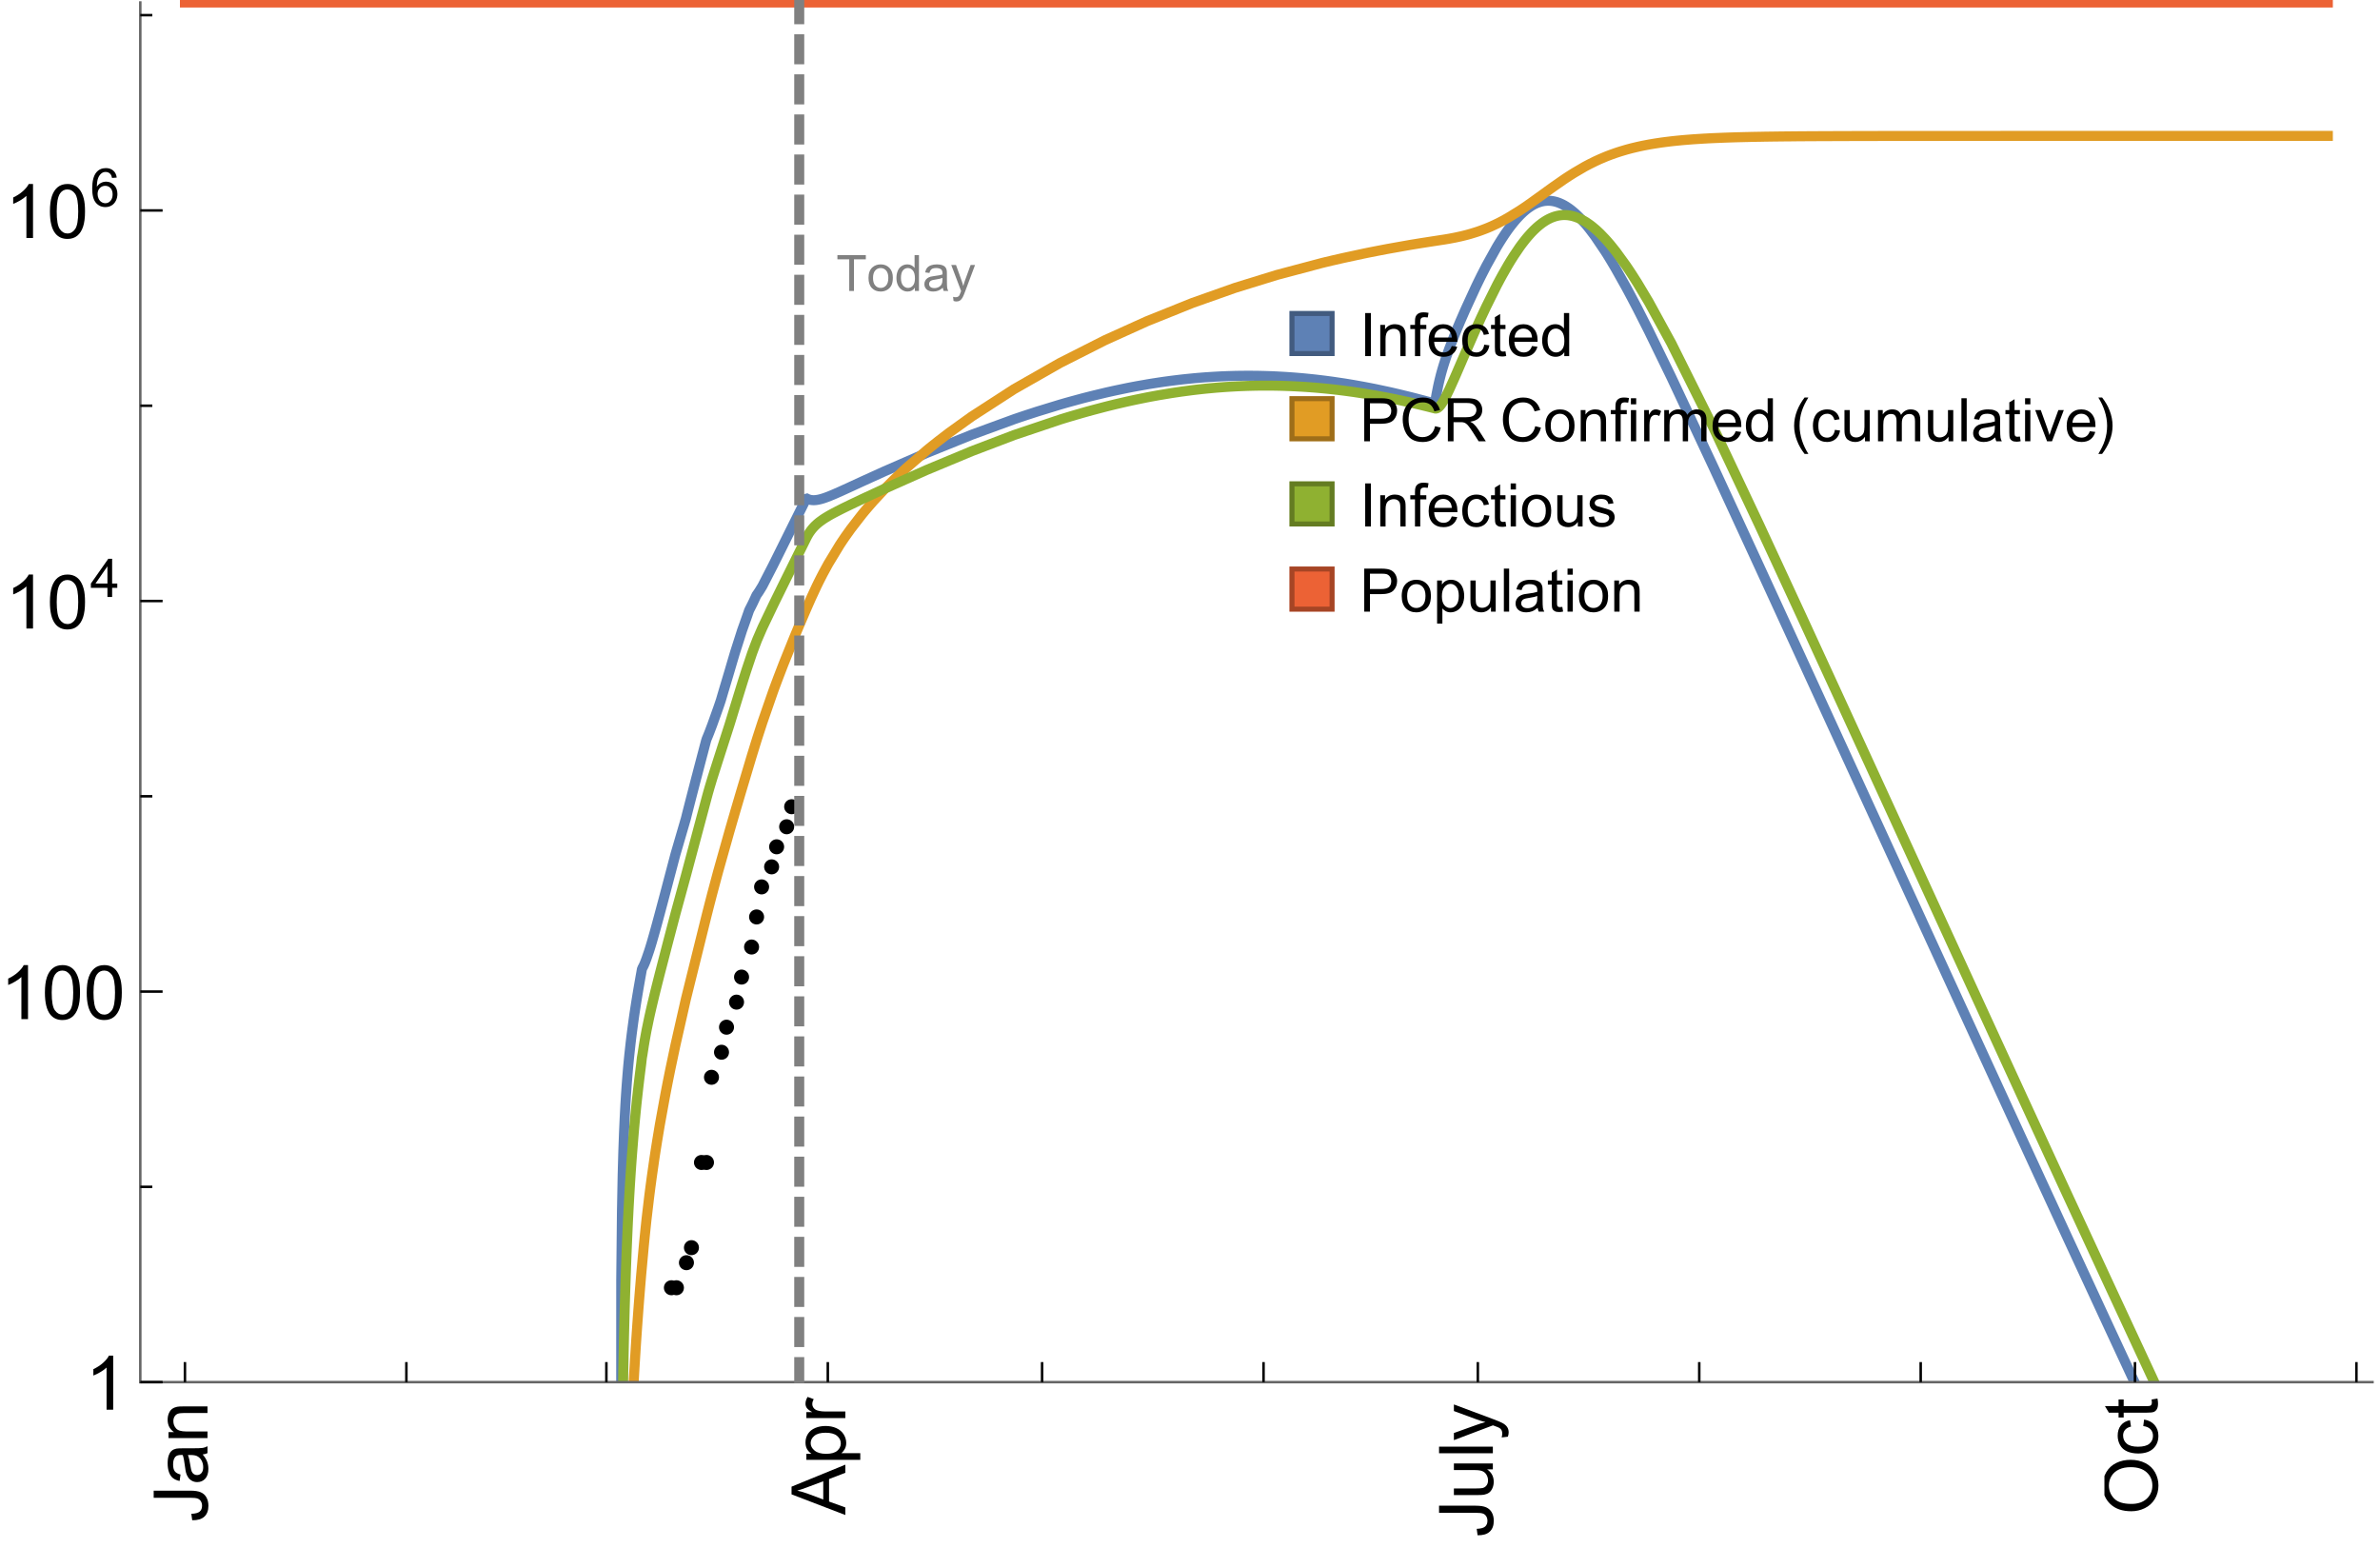 <?xml version="1.0" encoding="UTF-8"?>
<svg xmlns="http://www.w3.org/2000/svg" xmlns:xlink="http://www.w3.org/1999/xlink" width="475pt" height="309pt" viewBox="0 0 475 309" version="1.1">
<defs>
<g>
<symbol overflow="visible" id="glyph0-0">
<path style="stroke:none;" d=""/>
</symbol>
<symbol overflow="visible" id="glyph0-1">
<path style="stroke:none;" d="M 1.117 0 L 1.117 -8.59 L 2.258 -8.59 L 2.258 0 Z M 1.117 0 "/>
</symbol>
<symbol overflow="visible" id="glyph0-2">
<path style="stroke:none;" d="M 0.789 0 L 0.789 -6.223 L 1.742 -6.223 L 1.742 -5.336 C 2.199 -6.02 2.859 -6.363 3.719 -6.363 C 4.094 -6.363 4.441 -6.297 4.754 -6.16 C 5.07 -6.027 5.305 -5.852 5.461 -5.633 C 5.617 -5.414 5.727 -5.152 5.789 -4.852 C 5.828 -4.656 5.848 -4.312 5.848 -3.828 L 5.848 0 L 4.793 0 L 4.793 -3.785 C 4.793 -4.215 4.75 -4.535 4.672 -4.75 C 4.59 -4.961 4.441 -5.133 4.234 -5.258 C 4.023 -5.387 3.781 -5.449 3.5 -5.449 C 3.051 -5.449 2.66 -5.305 2.336 -5.023 C 2.008 -4.738 1.844 -4.195 1.844 -3.398 L 1.844 0 Z M 0.789 0 "/>
</symbol>
<symbol overflow="visible" id="glyph0-3">
<path style="stroke:none;" d="M 1.043 0 L 1.043 -5.402 L 0.109 -5.402 L 0.109 -6.223 L 1.043 -6.223 L 1.043 -6.883 C 1.043 -7.301 1.078 -7.613 1.156 -7.816 C 1.258 -8.09 1.434 -8.312 1.691 -8.48 C 1.945 -8.652 2.305 -8.734 2.766 -8.734 C 3.062 -8.734 3.391 -8.703 3.75 -8.633 L 3.594 -7.711 C 3.375 -7.75 3.164 -7.77 2.969 -7.77 C 2.648 -7.77 2.422 -7.703 2.289 -7.562 C 2.156 -7.426 2.094 -7.172 2.094 -6.797 L 2.094 -6.223 L 3.305 -6.223 L 3.305 -5.402 L 2.094 -5.402 L 2.094 0 Z M 1.043 0 "/>
</symbol>
<symbol overflow="visible" id="glyph0-4">
<path style="stroke:none;" d="M 5.051 -2.004 L 6.141 -1.867 C 5.969 -1.23 5.648 -0.738 5.188 -0.387 C 4.723 -0.035 4.125 0.141 3.406 0.141 C 2.496 0.141 1.773 -0.141 1.238 -0.699 C 0.707 -1.262 0.438 -2.047 0.438 -3.059 C 0.438 -4.105 0.711 -4.918 1.25 -5.496 C 1.789 -6.074 2.484 -6.363 3.344 -6.363 C 4.176 -6.363 4.859 -6.078 5.383 -5.516 C 5.91 -4.949 6.176 -4.148 6.176 -3.125 C 6.176 -3.062 6.172 -2.969 6.172 -2.844 L 1.531 -2.844 C 1.57 -2.16 1.762 -1.633 2.109 -1.273 C 2.457 -0.91 2.891 -0.727 3.41 -0.727 C 3.797 -0.727 4.125 -0.828 4.398 -1.031 C 4.672 -1.234 4.891 -1.559 5.051 -2.004 Z M 1.586 -3.711 L 5.062 -3.711 C 5.016 -4.234 4.883 -4.625 4.664 -4.887 C 4.328 -5.293 3.891 -5.496 3.359 -5.496 C 2.875 -5.496 2.465 -5.336 2.137 -5.008 C 1.805 -4.684 1.625 -4.25 1.586 -3.711 Z M 1.586 -3.711 "/>
</symbol>
<symbol overflow="visible" id="glyph0-5">
<path style="stroke:none;" d="M 4.852 -2.281 L 5.891 -2.145 C 5.777 -1.43 5.484 -0.871 5.02 -0.465 C 4.551 -0.062 3.977 0.141 3.297 0.141 C 2.445 0.141 1.762 -0.137 1.246 -0.695 C 0.727 -1.25 0.469 -2.047 0.469 -3.086 C 0.469 -3.758 0.578 -4.348 0.805 -4.852 C 1.027 -5.355 1.363 -5.734 1.82 -5.984 C 2.273 -6.238 2.77 -6.363 3.305 -6.363 C 3.98 -6.363 4.531 -6.191 4.961 -5.852 C 5.391 -5.508 5.668 -5.023 5.789 -4.395 L 4.766 -4.234 C 4.668 -4.652 4.492 -4.969 4.246 -5.18 C 3.996 -5.391 3.695 -5.496 3.344 -5.496 C 2.812 -5.496 2.383 -5.305 2.051 -4.926 C 1.719 -4.543 1.555 -3.941 1.555 -3.117 C 1.555 -2.281 1.711 -1.672 2.031 -1.297 C 2.352 -0.918 2.773 -0.727 3.289 -0.727 C 3.703 -0.727 4.047 -0.852 4.324 -1.109 C 4.602 -1.363 4.777 -1.75 4.852 -2.281 Z M 4.852 -2.281 "/>
</symbol>
<symbol overflow="visible" id="glyph0-6">
<path style="stroke:none;" d="M 3.094 -0.945 L 3.246 -0.012 C 2.949 0.051 2.684 0.082 2.449 0.082 C 2.066 0.082 1.77 0.023 1.559 -0.102 C 1.348 -0.223 1.199 -0.379 1.113 -0.578 C 1.027 -0.773 0.984 -1.188 0.984 -1.82 L 0.984 -5.402 L 0.211 -5.402 L 0.211 -6.223 L 0.984 -6.223 L 0.984 -7.766 L 2.031 -8.398 L 2.031 -6.223 L 3.094 -6.223 L 3.094 -5.402 L 2.031 -5.402 L 2.031 -1.766 C 2.031 -1.465 2.051 -1.27 2.09 -1.184 C 2.125 -1.098 2.188 -1.031 2.27 -0.977 C 2.355 -0.926 2.477 -0.902 2.633 -0.902 C 2.75 -0.902 2.902 -0.914 3.094 -0.945 Z M 3.094 -0.945 "/>
</symbol>
<symbol overflow="visible" id="glyph0-7">
<path style="stroke:none;" d="M 4.828 0 L 4.828 -0.785 C 4.434 -0.168 3.852 0.141 3.086 0.141 C 2.59 0.141 2.137 0.004 1.719 -0.27 C 1.305 -0.543 0.98 -0.926 0.754 -1.414 C 0.523 -1.906 0.41 -2.469 0.41 -3.105 C 0.41 -3.727 0.516 -4.289 0.719 -4.797 C 0.926 -5.301 1.238 -5.688 1.652 -5.961 C 2.066 -6.23 2.531 -6.363 3.039 -6.363 C 3.414 -6.363 3.75 -6.285 4.043 -6.125 C 4.336 -5.969 4.574 -5.762 4.758 -5.508 L 4.758 -8.59 L 5.805 -8.59 L 5.805 0 Z M 1.492 -3.105 C 1.492 -2.309 1.664 -1.711 2 -1.32 C 2.336 -0.926 2.73 -0.727 3.188 -0.727 C 3.648 -0.727 4.039 -0.914 4.363 -1.293 C 4.684 -1.668 4.844 -2.242 4.844 -3.016 C 4.844 -3.867 4.68 -4.492 4.352 -4.891 C 4.023 -5.289 3.621 -5.492 3.141 -5.492 C 2.672 -5.492 2.281 -5.297 1.965 -4.914 C 1.652 -4.531 1.492 -3.93 1.492 -3.105 Z M 1.492 -3.105 "/>
</symbol>
<symbol overflow="visible" id="glyph0-8">
<path style="stroke:none;" d="M 0.926 0 L 0.926 -8.59 L 4.164 -8.59 C 4.734 -8.59 5.172 -8.562 5.473 -8.508 C 5.895 -8.438 6.25 -8.305 6.531 -8.105 C 6.816 -7.91 7.047 -7.633 7.223 -7.277 C 7.395 -6.922 7.484 -6.531 7.484 -6.105 C 7.484 -5.375 7.25 -4.758 6.785 -4.25 C 6.32 -3.746 5.48 -3.492 4.266 -3.492 L 2.062 -3.492 L 2.062 0 Z M 2.062 -4.508 L 4.281 -4.508 C 5.016 -4.508 5.539 -4.641 5.848 -4.914 C 6.156 -5.188 6.312 -5.574 6.312 -6.07 C 6.312 -6.43 6.219 -6.738 6.039 -6.992 C 5.855 -7.25 5.617 -7.418 5.32 -7.5 C 5.129 -7.551 4.773 -7.578 4.258 -7.578 L 2.062 -7.578 Z M 2.062 -4.508 "/>
</symbol>
<symbol overflow="visible" id="glyph0-9">
<path style="stroke:none;" d="M 7.055 -3.012 L 8.191 -2.727 C 7.953 -1.793 7.523 -1.078 6.906 -0.59 C 6.285 -0.098 5.531 0.148 4.633 0.148 C 3.707 0.148 2.957 -0.043 2.375 -0.418 C 1.797 -0.797 1.355 -1.344 1.051 -2.055 C 0.75 -2.77 0.598 -3.539 0.598 -4.359 C 0.598 -5.254 0.77 -6.035 1.109 -6.699 C 1.453 -7.367 1.938 -7.871 2.57 -8.219 C 3.199 -8.562 3.895 -8.734 4.652 -8.734 C 5.512 -8.734 6.234 -8.516 6.82 -8.078 C 7.406 -7.641 7.812 -7.027 8.047 -6.234 L 6.926 -5.969 C 6.727 -6.594 6.438 -7.051 6.059 -7.336 C 5.68 -7.621 5.203 -7.766 4.629 -7.766 C 3.969 -7.766 3.418 -7.605 2.973 -7.289 C 2.531 -6.973 2.219 -6.547 2.039 -6.016 C 1.859 -5.48 1.77 -4.93 1.77 -4.367 C 1.77 -3.637 1.875 -2.996 2.09 -2.453 C 2.301 -1.906 2.633 -1.5 3.082 -1.23 C 3.531 -0.961 4.016 -0.828 4.539 -0.828 C 5.176 -0.828 5.719 -1.008 6.156 -1.375 C 6.598 -1.742 6.898 -2.289 7.055 -3.012 Z M 7.055 -3.012 "/>
</symbol>
<symbol overflow="visible" id="glyph0-10">
<path style="stroke:none;" d="M 0.945 0 L 0.945 -8.59 L 4.75 -8.59 C 5.516 -8.59 6.102 -8.512 6.5 -8.359 C 6.898 -8.203 7.215 -7.93 7.453 -7.539 C 7.691 -7.148 7.812 -6.719 7.812 -6.246 C 7.812 -5.637 7.613 -5.125 7.219 -4.703 C 6.824 -4.285 6.215 -4.023 5.391 -3.906 C 5.691 -3.762 5.922 -3.621 6.078 -3.48 C 6.41 -3.176 6.723 -2.797 7.02 -2.336 L 8.516 0 L 7.086 0 L 5.945 -1.789 C 5.613 -2.305 5.344 -2.695 5.125 -2.969 C 4.91 -3.242 4.719 -3.438 4.551 -3.547 C 4.379 -3.656 4.207 -3.73 4.031 -3.773 C 3.902 -3.801 3.691 -3.812 3.398 -3.812 L 2.078 -3.812 L 2.078 0 Z M 2.078 -4.797 L 4.523 -4.797 C 5.043 -4.797 5.449 -4.852 5.742 -4.961 C 6.035 -5.066 6.258 -5.238 6.41 -5.477 C 6.562 -5.711 6.641 -5.969 6.641 -6.246 C 6.641 -6.652 6.492 -6.984 6.195 -7.25 C 5.902 -7.512 5.438 -7.641 4.797 -7.641 L 2.078 -7.641 Z M 2.078 -4.797 "/>
</symbol>
<symbol overflow="visible" id="glyph0-11">
<path style="stroke:none;" d="M 0.398 -3.109 C 0.398 -4.262 0.719 -5.117 1.359 -5.672 C 1.895 -6.133 2.547 -6.363 3.316 -6.363 C 4.172 -6.363 4.871 -6.082 5.414 -5.523 C 5.957 -4.961 6.227 -4.188 6.227 -3.199 C 6.227 -2.398 6.109 -1.77 5.867 -1.309 C 5.629 -0.852 5.277 -0.492 4.82 -0.242 C 4.359 0.012 3.859 0.141 3.316 0.141 C 2.445 0.141 1.742 -0.141 1.203 -0.695 C 0.668 -1.254 0.398 -2.062 0.398 -3.109 Z M 1.484 -3.109 C 1.484 -2.312 1.656 -1.719 2.004 -1.32 C 2.352 -0.926 2.789 -0.727 3.316 -0.727 C 3.84 -0.727 4.273 -0.926 4.625 -1.324 C 4.973 -1.723 5.145 -2.328 5.145 -3.148 C 5.145 -3.918 4.969 -4.5 4.621 -4.895 C 4.27 -5.293 3.836 -5.492 3.316 -5.492 C 2.789 -5.492 2.352 -5.293 2.004 -4.898 C 1.656 -4.504 1.484 -3.906 1.484 -3.109 Z M 1.484 -3.109 "/>
</symbol>
<symbol overflow="visible" id="glyph0-12">
<path style="stroke:none;" d="M 0.797 -7.375 L 0.797 -8.59 L 1.852 -8.59 L 1.852 -7.375 Z M 0.797 0 L 0.797 -6.223 L 1.852 -6.223 L 1.852 0 Z M 0.797 0 "/>
</symbol>
<symbol overflow="visible" id="glyph0-13">
<path style="stroke:none;" d="M 0.781 0 L 0.781 -6.223 L 1.727 -6.223 L 1.727 -5.281 C 1.969 -5.723 2.195 -6.012 2.398 -6.152 C 2.605 -6.293 2.828 -6.363 3.078 -6.363 C 3.434 -6.363 3.793 -6.25 4.16 -6.023 L 3.797 -5.047 C 3.539 -5.199 3.281 -5.273 3.023 -5.273 C 2.793 -5.273 2.586 -5.203 2.402 -5.066 C 2.219 -4.926 2.086 -4.734 2.008 -4.488 C 1.891 -4.113 1.836 -3.703 1.836 -3.258 L 1.836 0 Z M 0.781 0 "/>
</symbol>
<symbol overflow="visible" id="glyph0-14">
<path style="stroke:none;" d="M 0.789 0 L 0.789 -6.223 L 1.734 -6.223 L 1.734 -5.352 C 1.93 -5.656 2.188 -5.898 2.516 -6.086 C 2.84 -6.27 3.207 -6.363 3.621 -6.363 C 4.082 -6.363 4.461 -6.266 4.754 -6.078 C 5.051 -5.887 5.258 -5.617 5.379 -5.273 C 5.871 -6 6.512 -6.363 7.301 -6.363 C 7.918 -6.363 8.391 -6.191 8.727 -5.852 C 9.059 -5.508 9.223 -4.984 9.223 -4.273 L 9.223 0 L 8.172 0 L 8.172 -3.922 C 8.172 -4.344 8.141 -4.645 8.07 -4.832 C 8.004 -5.016 7.879 -5.164 7.699 -5.281 C 7.52 -5.395 7.309 -5.449 7.066 -5.449 C 6.629 -5.449 6.266 -5.305 5.977 -5.012 C 5.688 -4.723 5.543 -4.258 5.543 -3.617 L 5.543 0 L 4.488 0 L 4.488 -4.043 C 4.488 -4.512 4.402 -4.863 4.23 -5.098 C 4.059 -5.332 3.777 -5.449 3.387 -5.449 C 3.09 -5.449 2.816 -5.371 2.562 -5.215 C 2.312 -5.059 2.129 -4.828 2.016 -4.531 C 1.902 -4.23 1.844 -3.797 1.844 -3.227 L 1.844 0 Z M 0.789 0 "/>
</symbol>
<symbol overflow="visible" id="glyph0-15">
<path style="stroke:none;" d="M 4.867 0 L 4.867 -0.914 C 4.383 -0.211 3.727 0.141 2.895 0.141 C 2.527 0.141 2.184 0.07 1.867 -0.07 C 1.547 -0.211 1.312 -0.387 1.156 -0.602 C 1.004 -0.812 0.895 -1.074 0.832 -1.383 C 0.789 -1.59 0.766 -1.918 0.766 -2.367 L 0.766 -6.223 L 1.82 -6.223 L 1.82 -2.773 C 1.82 -2.223 1.844 -1.852 1.887 -1.656 C 1.953 -1.379 2.094 -1.164 2.309 -1.004 C 2.523 -0.848 2.789 -0.766 3.105 -0.766 C 3.422 -0.766 3.719 -0.848 3.996 -1.012 C 4.273 -1.172 4.469 -1.395 4.586 -1.672 C 4.699 -1.953 4.758 -2.359 4.758 -2.891 L 4.758 -6.223 L 5.812 -6.223 L 5.812 0 Z M 4.867 0 "/>
</symbol>
<symbol overflow="visible" id="glyph0-16">
<path style="stroke:none;" d="M 0.766 0 L 0.766 -8.59 L 1.82 -8.59 L 1.82 0 Z M 0.766 0 "/>
</symbol>
<symbol overflow="visible" id="glyph0-17">
<path style="stroke:none;" d="M 4.852 -0.766 C 4.461 -0.434 4.086 -0.203 3.723 -0.062 C 3.363 0.074 2.977 0.141 2.562 0.141 C 1.879 0.141 1.352 -0.027 0.984 -0.359 C 0.617 -0.695 0.434 -1.121 0.434 -1.641 C 0.434 -1.945 0.504 -2.223 0.641 -2.477 C 0.781 -2.727 0.961 -2.93 1.188 -3.082 C 1.41 -3.234 1.664 -3.352 1.945 -3.43 C 2.152 -3.484 2.465 -3.535 2.883 -3.586 C 3.734 -3.688 4.359 -3.809 4.766 -3.949 C 4.77 -4.094 4.77 -4.188 4.77 -4.227 C 4.77 -4.656 4.672 -4.957 4.469 -5.133 C 4.199 -5.371 3.801 -5.492 3.27 -5.492 C 2.773 -5.492 2.406 -5.402 2.172 -5.23 C 1.934 -5.055 1.758 -4.75 1.648 -4.305 L 0.617 -4.445 C 0.711 -4.887 0.863 -5.246 1.078 -5.516 C 1.293 -5.789 1.602 -5.996 2.008 -6.145 C 2.414 -6.289 2.887 -6.363 3.422 -6.363 C 3.953 -6.363 4.383 -6.301 4.719 -6.176 C 5.051 -6.051 5.293 -5.895 5.449 -5.703 C 5.605 -5.516 5.715 -5.273 5.777 -4.984 C 5.812 -4.805 5.828 -4.484 5.828 -4.016 L 5.828 -2.609 C 5.828 -1.629 5.852 -1.008 5.898 -0.746 C 5.941 -0.488 6.031 -0.238 6.164 0 L 5.062 0 C 4.953 -0.219 4.883 -0.477 4.852 -0.766 Z M 4.766 -3.125 C 4.383 -2.969 3.805 -2.836 3.039 -2.727 C 2.605 -2.664 2.301 -2.594 2.121 -2.516 C 1.941 -2.438 1.805 -2.32 1.703 -2.172 C 1.605 -2.02 1.559 -1.852 1.559 -1.672 C 1.559 -1.391 1.664 -1.156 1.879 -0.969 C 2.09 -0.781 2.402 -0.688 2.812 -0.688 C 3.219 -0.688 3.578 -0.773 3.898 -0.953 C 4.215 -1.129 4.445 -1.375 4.594 -1.68 C 4.707 -1.918 4.766 -2.273 4.766 -2.734 Z M 4.766 -3.125 "/>
</symbol>
<symbol overflow="visible" id="glyph0-18">
<path style="stroke:none;" d="M 2.52 0 L 0.152 -6.223 L 1.266 -6.223 L 2.602 -2.496 C 2.746 -2.094 2.879 -1.676 3 -1.242 C 3.094 -1.57 3.227 -1.965 3.391 -2.426 L 4.773 -6.223 L 5.859 -6.223 L 3.504 0 Z M 2.52 0 "/>
</symbol>
<symbol overflow="visible" id="glyph0-19">
<path style="stroke:none;" d="M 0.367 -1.859 L 1.414 -2.023 C 1.473 -1.605 1.633 -1.281 1.902 -1.062 C 2.168 -0.84 2.543 -0.727 3.023 -0.727 C 3.508 -0.727 3.867 -0.824 4.102 -1.023 C 4.336 -1.219 4.453 -1.453 4.453 -1.719 C 4.453 -1.957 4.352 -2.141 4.141 -2.281 C 3.996 -2.375 3.641 -2.492 3.062 -2.637 C 2.289 -2.832 1.754 -3 1.457 -3.145 C 1.156 -3.285 0.93 -3.484 0.777 -3.734 C 0.621 -3.988 0.547 -4.266 0.547 -4.57 C 0.547 -4.848 0.609 -5.105 0.734 -5.34 C 0.863 -5.578 1.035 -5.773 1.254 -5.93 C 1.418 -6.051 1.641 -6.152 1.926 -6.238 C 2.207 -6.32 2.512 -6.363 2.836 -6.363 C 3.324 -6.363 3.754 -6.293 4.121 -6.152 C 4.492 -6.012 4.766 -5.82 4.938 -5.582 C 5.113 -5.34 5.234 -5.02 5.305 -4.617 L 4.273 -4.477 C 4.227 -4.797 4.09 -5.047 3.863 -5.227 C 3.641 -5.406 3.32 -5.496 2.914 -5.496 C 2.43 -5.496 2.082 -5.414 1.875 -5.258 C 1.668 -5.098 1.562 -4.906 1.562 -4.695 C 1.562 -4.559 1.609 -4.434 1.695 -4.324 C 1.781 -4.211 1.914 -4.117 2.098 -4.043 C 2.203 -4.004 2.516 -3.914 3.031 -3.773 C 3.777 -3.574 4.297 -3.41 4.59 -3.285 C 4.887 -3.156 5.117 -2.973 5.285 -2.73 C 5.453 -2.488 5.539 -2.188 5.539 -1.828 C 5.539 -1.477 5.434 -1.145 5.23 -0.836 C 5.023 -0.523 4.727 -0.285 4.344 -0.113 C 3.957 0.055 3.516 0.141 3.031 0.141 C 2.223 0.141 1.605 -0.027 1.18 -0.363 C 0.758 -0.699 0.484 -1.195 0.367 -1.859 Z M 0.367 -1.859 "/>
</symbol>
<symbol overflow="visible" id="glyph0-20">
<path style="stroke:none;" d="M 0.789 2.383 L 0.789 -6.223 L 1.75 -6.223 L 1.75 -5.414 C 1.977 -5.73 2.234 -5.969 2.52 -6.125 C 2.805 -6.285 3.148 -6.363 3.555 -6.363 C 4.086 -6.363 4.555 -6.227 4.961 -5.953 C 5.367 -5.68 5.676 -5.293 5.883 -4.797 C 6.09 -4.297 6.195 -3.75 6.195 -3.156 C 6.195 -2.52 6.078 -1.949 5.852 -1.438 C 5.621 -0.93 5.289 -0.539 4.855 -0.266 C 4.418 0.004 3.961 0.141 3.48 0.141 C 3.129 0.141 2.812 0.066 2.535 -0.082 C 2.254 -0.23 2.023 -0.418 1.844 -0.645 L 1.844 2.383 Z M 1.746 -3.078 C 1.746 -2.277 1.906 -1.684 2.234 -1.301 C 2.559 -0.918 2.949 -0.727 3.41 -0.727 C 3.879 -0.727 4.281 -0.926 4.613 -1.32 C 4.949 -1.719 5.117 -2.332 5.117 -3.164 C 5.117 -3.957 4.953 -4.551 4.625 -4.945 C 4.301 -5.34 3.91 -5.539 3.457 -5.539 C 3.008 -5.539 2.609 -5.328 2.266 -4.906 C 1.918 -4.488 1.746 -3.875 1.746 -3.078 Z M 1.746 -3.078 "/>
</symbol>
<symbol overflow="visible" id="glyph1-0">
<path style="stroke:none;" d=""/>
</symbol>
<symbol overflow="visible" id="glyph1-1">
<path style="stroke:none;" d="M 3.562 2.52 L 2.805 2.52 C 2.492 2.121 2.211 1.699 1.953 1.258 C 1.699 0.812 1.477 0.352 1.297 -0.125 C 1.113 -0.602 0.969 -1.086 0.871 -1.586 C 0.77 -2.086 0.719 -2.594 0.719 -3.105 C 0.719 -3.625 0.773 -4.133 0.875 -4.633 C 0.977 -5.129 1.117 -5.617 1.301 -6.086 C 1.484 -6.559 1.703 -7.02 1.961 -7.461 C 2.215 -7.906 2.5 -8.328 2.805 -8.734 L 3.562 -8.734 C 3.285 -8.281 3.039 -7.836 2.82 -7.398 C 2.602 -6.957 2.414 -6.512 2.266 -6.055 C 2.117 -5.602 2.008 -5.133 1.93 -4.648 C 1.852 -4.168 1.812 -3.656 1.812 -3.117 C 1.812 -2.617 1.852 -2.121 1.938 -1.629 C 2.02 -1.137 2.141 -0.652 2.289 -0.18 C 2.441 0.297 2.625 0.758 2.844 1.211 C 3.059 1.66 3.297 2.098 3.562 2.52 Z M 3.562 2.52 "/>
</symbol>
<symbol overflow="visible" id="glyph1-2">
<path style="stroke:none;" d="M 3.273 -3.105 C 3.273 -2.59 3.227 -2.082 3.125 -1.586 C 3.023 -1.086 2.879 -0.602 2.695 -0.129 C 2.512 0.344 2.293 0.801 2.035 1.246 C 1.781 1.688 1.5 2.113 1.188 2.52 L 0.434 2.52 C 0.707 2.074 0.953 1.633 1.172 1.188 C 1.391 0.746 1.574 0.297 1.723 -0.156 C 1.871 -0.613 1.984 -1.086 2.066 -1.57 C 2.145 -2.055 2.188 -2.562 2.188 -3.094 C 2.188 -3.594 2.145 -4.09 2.059 -4.582 C 1.977 -5.074 1.859 -5.559 1.703 -6.031 C 1.551 -6.508 1.367 -6.969 1.152 -7.422 C 0.934 -7.875 0.695 -8.312 0.434 -8.734 L 1.188 -8.734 C 1.5 -8.336 1.789 -7.918 2.047 -7.473 C 2.305 -7.031 2.523 -6.57 2.703 -6.09 C 2.887 -5.613 3.027 -5.121 3.125 -4.621 C 3.227 -4.117 3.273 -3.613 3.273 -3.105 Z M 3.273 -3.105 "/>
</symbol>
<symbol overflow="visible" id="glyph2-0">
<path style="stroke:none;" d=""/>
</symbol>
<symbol overflow="visible" id="glyph2-1">
<path style="stroke:none;" d="M -3.047 -0.434 L -3.223 -1.715 C -2.402 -1.75 -1.84 -1.902 -1.539 -2.176 C -1.234 -2.449 -1.082 -2.828 -1.082 -3.312 C -1.082 -3.668 -1.164 -3.977 -1.328 -4.234 C -1.492 -4.492 -1.715 -4.672 -1.996 -4.77 C -2.277 -4.867 -2.723 -4.914 -3.34 -4.914 L -10.738 -4.914 L -10.738 -6.336 L -3.422 -6.336 C -2.523 -6.336 -1.824 -6.227 -1.332 -6.008 C -0.84 -5.793 -0.465 -5.449 -0.203 -4.977 C 0.055 -4.504 0.184 -3.953 0.184 -3.316 C 0.184 -2.375 -0.086 -1.652 -0.629 -1.152 C -1.172 -0.652 -1.977 -0.414 -3.047 -0.434 Z M -3.047 -0.434 "/>
</symbol>
<symbol overflow="visible" id="glyph2-2">
<path style="stroke:none;" d="M -0.961 -6.062 C -0.543 -5.574 -0.25 -5.105 -0.082 -4.656 C 0.09 -4.203 0.176 -3.719 0.176 -3.199 C 0.176 -2.344 -0.031 -1.688 -0.449 -1.23 C -0.867 -0.773 -1.402 -0.543 -2.051 -0.543 C -2.43 -0.543 -2.781 -0.629 -3.094 -0.801 C -3.41 -0.977 -3.664 -1.203 -3.852 -1.484 C -4.043 -1.766 -4.188 -2.082 -4.285 -2.434 C -4.352 -2.691 -4.418 -3.082 -4.484 -3.605 C -4.609 -4.668 -4.762 -5.453 -4.938 -5.953 C -5.117 -5.961 -5.23 -5.961 -5.281 -5.961 C -5.816 -5.961 -6.195 -5.836 -6.414 -5.59 C -6.715 -5.25 -6.863 -4.75 -6.863 -4.086 C -6.863 -3.465 -6.754 -3.008 -6.535 -2.715 C -6.32 -2.418 -5.934 -2.199 -5.383 -2.059 L -5.559 -0.77 C -6.109 -0.887 -6.555 -1.078 -6.895 -1.348 C -7.234 -1.617 -7.496 -2.004 -7.68 -2.512 C -7.863 -3.02 -7.953 -3.609 -7.953 -4.277 C -7.953 -4.941 -7.875 -5.48 -7.719 -5.895 C -7.562 -6.312 -7.367 -6.617 -7.129 -6.812 C -6.895 -7.008 -6.594 -7.145 -6.234 -7.223 C -6.008 -7.266 -5.602 -7.289 -5.016 -7.289 L -3.258 -7.289 C -2.031 -7.289 -1.258 -7.316 -0.934 -7.371 C -0.609 -7.43 -0.297 -7.539 0 -7.703 L 0 -6.328 C -0.273 -6.191 -0.594 -6.102 -0.961 -6.062 Z M -3.902 -5.953 C -3.707 -5.477 -3.543 -4.758 -3.406 -3.801 C -3.328 -3.258 -3.238 -2.875 -3.141 -2.652 C -3.043 -2.426 -2.902 -2.254 -2.715 -2.133 C -2.527 -2.008 -2.316 -1.949 -2.086 -1.949 C -1.734 -1.949 -1.441 -2.082 -1.207 -2.348 C -0.973 -2.613 -0.855 -3.004 -0.855 -3.516 C -0.855 -4.023 -0.969 -4.477 -1.191 -4.871 C -1.414 -5.266 -1.715 -5.555 -2.102 -5.742 C -2.398 -5.883 -2.84 -5.953 -3.422 -5.953 Z M -3.902 -5.953 "/>
</symbol>
<symbol overflow="visible" id="glyph2-3">
<path style="stroke:none;" d="M 0 -0.988 L -7.777 -0.988 L -7.777 -2.176 L -6.672 -2.176 C -7.527 -2.746 -7.953 -3.57 -7.953 -4.652 C -7.953 -5.121 -7.871 -5.551 -7.703 -5.945 C -7.535 -6.336 -7.312 -6.633 -7.039 -6.828 C -6.766 -7.023 -6.441 -7.156 -6.062 -7.234 C -5.82 -7.285 -5.395 -7.309 -4.781 -7.309 L 0 -7.309 L 0 -5.992 L -4.73 -5.992 C -5.27 -5.992 -5.672 -5.941 -5.938 -5.836 C -6.203 -5.734 -6.414 -5.555 -6.574 -5.293 C -6.734 -5.031 -6.812 -4.723 -6.812 -4.371 C -6.812 -3.812 -6.633 -3.328 -6.277 -2.918 C -5.922 -2.512 -5.242 -2.309 -4.25 -2.309 L 0 -2.309 Z M 0 -0.988 "/>
</symbol>
<symbol overflow="visible" id="glyph2-4">
<path style="stroke:none;" d="M 0 0.023 L -10.738 -4.102 L -10.738 -5.633 L 0 -10.027 L 0 -8.406 L -3.25 -7.156 L -3.25 -2.664 L 0 -1.488 Z M -4.41 -3.078 L -4.41 -6.715 L -7.383 -5.598 C -8.285 -5.254 -9.027 -5 -9.609 -4.836 C -8.922 -4.699 -8.238 -4.504 -7.559 -4.254 Z M -4.41 -3.078 "/>
</symbol>
<symbol overflow="visible" id="glyph2-5">
<path style="stroke:none;" d="M 2.98 -0.988 L -7.777 -0.988 L -7.777 -2.191 L -6.766 -2.191 C -7.164 -2.473 -7.461 -2.793 -7.656 -3.148 C -7.855 -3.504 -7.953 -3.938 -7.953 -4.445 C -7.953 -5.109 -7.781 -5.695 -7.441 -6.203 C -7.102 -6.711 -6.617 -7.094 -5.996 -7.352 C -5.371 -7.613 -4.691 -7.742 -3.949 -7.742 C -3.152 -7.742 -2.434 -7.598 -1.797 -7.312 C -1.16 -7.027 -0.672 -6.613 -0.332 -6.066 C 0.008 -5.523 0.176 -4.953 0.176 -4.352 C 0.176 -3.91 0.082 -3.516 -0.102 -3.168 C -0.289 -2.82 -0.523 -2.531 -0.805 -2.309 L 2.98 -2.309 Z M -3.844 -2.184 C -2.844 -2.184 -2.105 -2.387 -1.625 -2.789 C -1.148 -3.195 -0.906 -3.688 -0.906 -4.262 C -0.906 -4.848 -1.156 -5.352 -1.652 -5.77 C -2.148 -6.188 -2.914 -6.395 -3.953 -6.395 C -4.945 -6.395 -5.688 -6.191 -6.18 -5.781 C -6.676 -5.375 -6.922 -4.887 -6.922 -4.32 C -6.922 -3.758 -6.66 -3.262 -6.133 -2.832 C -5.609 -2.398 -4.848 -2.184 -3.844 -2.184 Z M -3.844 -2.184 "/>
</symbol>
<symbol overflow="visible" id="glyph2-6">
<path style="stroke:none;" d="M 0 -0.973 L -7.777 -0.973 L -7.777 -2.16 L -6.598 -2.16 C -7.148 -2.465 -7.516 -2.742 -7.691 -3 C -7.867 -3.258 -7.953 -3.539 -7.953 -3.844 C -7.953 -4.289 -7.812 -4.742 -7.531 -5.199 L -6.305 -4.746 C -6.496 -4.422 -6.594 -4.102 -6.594 -3.781 C -6.594 -3.492 -6.504 -3.234 -6.332 -3.004 C -6.16 -2.773 -5.918 -2.609 -5.609 -2.512 C -5.141 -2.367 -4.629 -2.293 -4.07 -2.293 L 0 -2.293 Z M 0 -0.973 "/>
</symbol>
<symbol overflow="visible" id="glyph2-7">
<path style="stroke:none;" d="M 0 -6.086 L -1.141 -6.086 C -0.262 -5.48 0.176 -4.656 0.176 -3.617 C 0.176 -3.16 0.09 -2.73 -0.086 -2.332 C -0.262 -1.934 -0.484 -1.641 -0.75 -1.445 C -1.016 -1.254 -1.344 -1.117 -1.727 -1.039 C -1.988 -0.984 -2.398 -0.961 -2.961 -0.961 L -7.777 -0.961 L -7.777 -2.277 L -3.465 -2.277 C -2.777 -2.277 -2.312 -2.305 -2.074 -2.359 C -1.727 -2.441 -1.453 -2.617 -1.258 -2.887 C -1.059 -3.156 -0.961 -3.484 -0.961 -3.883 C -0.961 -4.277 -1.062 -4.648 -1.262 -4.996 C -1.465 -5.344 -1.742 -5.586 -2.09 -5.73 C -2.441 -5.875 -2.945 -5.945 -3.609 -5.945 L -7.777 -5.949 L -7.777 -7.266 L 0 -7.266 Z M 0 -6.086 "/>
</symbol>
<symbol overflow="visible" id="glyph2-8">
<path style="stroke:none;" d="M 0 -0.961 L -10.738 -0.961 L -10.738 -2.277 L 0 -2.277 Z M 0 -0.961 "/>
</symbol>
<symbol overflow="visible" id="glyph2-9">
<path style="stroke:none;" d="M 2.996 -0.93 L 1.758 -0.785 C 1.836 -1.07 1.875 -1.324 1.875 -1.539 C 1.875 -1.832 1.828 -2.066 1.73 -2.242 C 1.633 -2.418 1.496 -2.562 1.32 -2.672 C 1.188 -2.758 0.859 -2.891 0.336 -3.078 C 0.262 -3.102 0.156 -3.141 0.016 -3.195 L -7.777 -0.242 L -7.777 -1.664 L -3.273 -3.281 C -2.703 -3.492 -2.102 -3.68 -1.473 -3.844 C -2.078 -3.996 -2.668 -4.176 -3.246 -4.387 L -7.777 -6.051 L -7.777 -7.367 L 0.133 -4.41 C 0.988 -4.094 1.574 -3.844 1.898 -3.668 C 2.332 -3.434 2.648 -3.168 2.852 -2.863 C 3.055 -2.562 3.156 -2.199 3.156 -1.781 C 3.156 -1.527 3.102 -1.242 2.996 -0.93 Z M 2.996 -0.93 "/>
</symbol>
<symbol overflow="visible" id="glyph2-10">
<path style="stroke:none;" d="M -5.23 -0.727 C -7.012 -0.727 -8.406 -1.203 -9.414 -2.16 C -10.422 -3.117 -10.93 -4.352 -10.93 -5.867 C -10.93 -6.859 -10.691 -7.75 -10.219 -8.547 C -9.742 -9.344 -9.082 -9.949 -8.234 -10.367 C -7.387 -10.785 -6.43 -10.992 -5.355 -10.992 C -4.266 -10.992 -3.289 -10.773 -2.43 -10.336 C -1.57 -9.895 -0.922 -9.273 -0.48 -8.469 C -0.039 -7.66 0.184 -6.793 0.184 -5.859 C 0.184 -4.848 -0.062 -3.945 -0.551 -3.148 C -1.039 -2.352 -1.703 -1.75 -2.547 -1.34 C -3.395 -0.93 -4.289 -0.727 -5.23 -0.727 Z M -5.207 -2.191 C -3.914 -2.191 -2.895 -2.539 -2.148 -3.234 C -1.406 -3.93 -1.031 -4.801 -1.031 -5.852 C -1.031 -6.922 -1.41 -7.801 -2.16 -8.492 C -2.914 -9.184 -3.98 -9.527 -5.359 -9.527 C -6.234 -9.527 -7 -9.383 -7.648 -9.086 C -8.301 -8.789 -8.809 -8.359 -9.168 -7.789 C -9.527 -7.219 -9.703 -6.582 -9.703 -5.875 C -9.703 -4.867 -9.359 -4.004 -8.668 -3.277 C -7.977 -2.551 -6.824 -2.191 -5.207 -2.191 Z M -5.207 -2.191 "/>
</symbol>
<symbol overflow="visible" id="glyph2-11">
<path style="stroke:none;" d="M -2.848 -6.062 L -2.68 -7.359 C -1.785 -7.219 -1.086 -6.855 -0.582 -6.273 C -0.078 -5.691 0.176 -4.973 0.176 -4.125 C 0.176 -3.059 -0.172 -2.203 -0.867 -1.555 C -1.562 -0.91 -2.562 -0.586 -3.859 -0.586 C -4.699 -0.586 -5.434 -0.727 -6.062 -1.004 C -6.695 -1.281 -7.168 -1.707 -7.48 -2.273 C -7.797 -2.844 -7.953 -3.461 -7.953 -4.133 C -7.953 -4.977 -7.742 -5.668 -7.312 -6.203 C -6.887 -6.742 -6.281 -7.086 -5.492 -7.234 L -5.297 -5.953 C -5.82 -5.832 -6.211 -5.617 -6.477 -5.305 C -6.738 -4.996 -6.871 -4.621 -6.871 -4.184 C -6.871 -3.52 -6.633 -2.98 -6.156 -2.562 C -5.68 -2.148 -4.926 -1.941 -3.898 -1.941 C -2.852 -1.941 -2.094 -2.141 -1.617 -2.543 C -1.145 -2.941 -0.906 -3.465 -0.906 -4.109 C -0.906 -4.625 -1.066 -5.059 -1.383 -5.406 C -1.699 -5.754 -2.191 -5.973 -2.848 -6.062 Z M -2.848 -6.062 "/>
</symbol>
<symbol overflow="visible" id="glyph2-12">
<path style="stroke:none;" d="M -1.18 -3.867 L -0.016 -4.059 C 0.062 -3.688 0.102 -3.355 0.102 -3.062 C 0.102 -2.582 0.027 -2.211 -0.125 -1.949 C -0.277 -1.684 -0.477 -1.5 -0.723 -1.391 C -0.969 -1.285 -1.488 -1.23 -2.277 -1.23 L -6.754 -1.23 L -6.754 -0.266 L -7.777 -0.266 L -7.777 -1.23 L -9.703 -1.23 L -10.496 -2.543 L -7.777 -2.543 L -7.777 -3.867 L -6.754 -3.867 L -6.754 -2.543 L -2.203 -2.543 C -1.828 -2.543 -1.586 -2.566 -1.48 -2.609 C -1.371 -2.656 -1.285 -2.734 -1.223 -2.84 C -1.16 -2.945 -1.129 -3.094 -1.129 -3.289 C -1.129 -3.434 -1.145 -3.629 -1.18 -3.867 Z M -1.18 -3.867 "/>
</symbol>
<symbol overflow="visible" id="glyph3-0">
<path style="stroke:none;" d=""/>
</symbol>
<symbol overflow="visible" id="glyph3-1">
<path style="stroke:none;" d="M 5.59 0 L 4.27 0 L 4.27 -8.402 C 3.953 -8.098 3.535 -7.797 3.02 -7.492 C 2.504 -7.191 2.043 -6.961 1.633 -6.812 L 1.633 -8.086 C 2.371 -8.434 3.016 -8.852 3.566 -9.344 C 4.117 -9.84 4.508 -10.316 4.738 -10.781 L 5.59 -10.781 Z M 5.59 0 "/>
</symbol>
<symbol overflow="visible" id="glyph3-2">
<path style="stroke:none;" d="M 0.621 -5.297 C 0.621 -6.566 0.754 -7.586 1.016 -8.359 C 1.277 -9.133 1.664 -9.73 2.18 -10.152 C 2.695 -10.57 3.344 -10.781 4.125 -10.781 C 4.699 -10.781 5.203 -10.664 5.641 -10.434 C 6.074 -10.203 6.434 -9.867 6.715 -9.43 C 7 -8.992 7.223 -8.461 7.383 -7.832 C 7.543 -7.207 7.625 -6.359 7.625 -5.297 C 7.625 -4.035 7.496 -3.02 7.234 -2.246 C 6.977 -1.473 6.59 -0.871 6.074 -0.449 C 5.559 -0.027 4.91 0.184 4.125 0.184 C 3.09 0.184 2.273 -0.188 1.684 -0.93 C 0.977 -1.824 0.621 -3.277 0.621 -5.297 Z M 1.977 -5.297 C 1.977 -3.531 2.184 -2.359 2.598 -1.777 C 3.008 -1.191 3.52 -0.902 4.125 -0.902 C 4.73 -0.902 5.238 -1.195 5.652 -1.781 C 6.062 -2.367 6.27 -3.539 6.27 -5.297 C 6.27 -7.062 6.062 -8.238 5.652 -8.82 C 5.238 -9.398 4.723 -9.691 4.109 -9.691 C 3.504 -9.691 3.02 -9.434 2.66 -8.922 C 2.203 -8.266 1.977 -7.059 1.977 -5.297 Z M 1.977 -5.297 "/>
</symbol>
<symbol overflow="visible" id="glyph4-0">
<path style="stroke:none;" d=""/>
</symbol>
<symbol overflow="visible" id="glyph4-1">
<path style="stroke:none;" d="M 3.441 0 L 3.441 -1.824 L 0.137 -1.824 L 0.137 -2.684 L 3.613 -7.625 L 4.379 -7.625 L 4.379 -2.684 L 5.406 -2.684 L 5.406 -1.824 L 4.379 -1.824 L 4.379 0 Z M 3.441 -2.684 L 3.441 -6.121 L 1.055 -2.684 Z M 3.441 -2.684 "/>
</symbol>
<symbol overflow="visible" id="glyph4-2">
<path style="stroke:none;" d="M 5.297 -5.758 L 4.367 -5.684 C 4.285 -6.051 4.168 -6.316 4.016 -6.484 C 3.762 -6.75 3.449 -6.883 3.078 -6.883 C 2.781 -6.883 2.52 -6.801 2.293 -6.637 C 2 -6.422 1.766 -6.105 1.598 -5.695 C 1.426 -5.281 1.34 -4.695 1.332 -3.93 C 1.559 -4.273 1.832 -4.527 2.156 -4.695 C 2.484 -4.863 2.824 -4.945 3.184 -4.945 C 3.809 -4.945 4.336 -4.715 4.777 -4.258 C 5.215 -3.797 5.434 -3.203 5.434 -2.477 C 5.434 -1.996 5.332 -1.551 5.125 -1.141 C 4.918 -0.73 4.637 -0.414 4.273 -0.199 C 3.914 0.02 3.504 0.129 3.047 0.129 C 2.266 0.129 1.633 -0.156 1.141 -0.73 C 0.648 -1.305 0.402 -2.25 0.402 -3.566 C 0.402 -5.039 0.672 -6.113 1.215 -6.781 C 1.691 -7.363 2.332 -7.652 3.137 -7.652 C 3.734 -7.652 4.227 -7.484 4.609 -7.148 C 4.992 -6.812 5.223 -6.348 5.297 -5.758 Z M 1.477 -2.469 C 1.477 -2.148 1.547 -1.84 1.684 -1.543 C 1.82 -1.25 2.012 -1.023 2.258 -0.871 C 2.504 -0.715 2.762 -0.641 3.031 -0.641 C 3.426 -0.641 3.766 -0.801 4.051 -1.117 C 4.336 -1.438 4.477 -1.871 4.477 -2.418 C 4.477 -2.945 4.336 -3.359 4.055 -3.664 C 3.773 -3.969 3.422 -4.117 2.996 -4.117 C 2.574 -4.117 2.215 -3.965 1.918 -3.664 C 1.625 -3.359 1.477 -2.961 1.477 -2.469 Z M 1.477 -2.469 "/>
</symbol>
<symbol overflow="visible" id="glyph5-0">
<path style="stroke:none;" d=""/>
</symbol>
<symbol overflow="visible" id="glyph5-1">
<path style="stroke:none;" d="M 2.594 0 L 2.594 -6.312 L 0.234 -6.312 L 0.234 -7.156 L 5.906 -7.156 L 5.906 -6.312 L 3.539 -6.312 L 3.539 0 Z M 2.594 0 "/>
</symbol>
<symbol overflow="visible" id="glyph5-2">
<path style="stroke:none;" d="M 0.332 -2.594 C 0.332 -3.555 0.598 -4.266 1.133 -4.727 C 1.578 -5.109 2.121 -5.305 2.766 -5.305 C 3.477 -5.305 4.059 -5.07 4.512 -4.602 C 4.965 -4.133 5.191 -3.488 5.191 -2.664 C 5.191 -2 5.09 -1.473 4.891 -1.09 C 4.691 -0.707 4.398 -0.41 4.016 -0.199 C 3.633 0.012 3.215 0.117 2.766 0.117 C 2.039 0.117 1.449 -0.117 1.004 -0.582 C 0.555 -1.047 0.332 -1.719 0.332 -2.594 Z M 1.234 -2.594 C 1.234 -1.93 1.379 -1.43 1.672 -1.102 C 1.961 -0.77 2.324 -0.605 2.766 -0.605 C 3.199 -0.605 3.562 -0.773 3.852 -1.102 C 4.141 -1.434 4.289 -1.941 4.289 -2.621 C 4.289 -3.262 4.141 -3.75 3.852 -4.078 C 3.559 -4.41 3.195 -4.574 2.766 -4.574 C 2.324 -4.574 1.961 -4.41 1.672 -4.082 C 1.383 -3.754 1.234 -3.258 1.234 -2.594 Z M 1.234 -2.594 "/>
</symbol>
<symbol overflow="visible" id="glyph5-3">
<path style="stroke:none;" d="M 4.023 0 L 4.023 -0.656 C 3.695 -0.141 3.211 0.117 2.574 0.117 C 2.16 0.117 1.781 0.004 1.434 -0.227 C 1.086 -0.453 0.816 -0.77 0.629 -1.18 C 0.438 -1.586 0.344 -2.059 0.344 -2.586 C 0.344 -3.105 0.43 -3.574 0.602 -3.996 C 0.773 -4.418 1.031 -4.742 1.375 -4.965 C 1.723 -5.191 2.109 -5.305 2.535 -5.305 C 2.848 -5.305 3.125 -5.238 3.367 -5.105 C 3.613 -4.973 3.812 -4.801 3.965 -4.59 L 3.965 -7.156 L 4.84 -7.156 L 4.84 0 Z M 1.246 -2.586 C 1.246 -1.922 1.387 -1.426 1.664 -1.098 C 1.945 -0.77 2.273 -0.605 2.656 -0.605 C 3.039 -0.605 3.367 -0.762 3.637 -1.078 C 3.906 -1.391 4.039 -1.871 4.039 -2.516 C 4.039 -3.227 3.902 -3.746 3.629 -4.078 C 3.355 -4.41 3.016 -4.574 2.617 -4.574 C 2.227 -4.574 1.898 -4.414 1.637 -4.098 C 1.375 -3.777 1.246 -3.273 1.246 -2.586 Z M 1.246 -2.586 "/>
</symbol>
<symbol overflow="visible" id="glyph5-4">
<path style="stroke:none;" d="M 4.043 -0.641 C 3.719 -0.363 3.402 -0.168 3.102 -0.055 C 2.801 0.059 2.48 0.117 2.133 0.117 C 1.562 0.117 1.125 -0.023 0.82 -0.301 C 0.516 -0.578 0.359 -0.934 0.359 -1.367 C 0.359 -1.621 0.418 -1.852 0.535 -2.062 C 0.648 -2.273 0.801 -2.441 0.988 -2.57 C 1.176 -2.695 1.387 -2.793 1.621 -2.855 C 1.793 -2.902 2.055 -2.945 2.402 -2.988 C 3.113 -3.074 3.633 -3.172 3.969 -3.289 C 3.973 -3.41 3.977 -3.488 3.977 -3.52 C 3.977 -3.879 3.891 -4.133 3.727 -4.277 C 3.5 -4.477 3.168 -4.574 2.727 -4.574 C 2.312 -4.574 2.008 -4.504 1.809 -4.359 C 1.613 -4.215 1.465 -3.957 1.371 -3.59 L 0.512 -3.707 C 0.59 -4.074 0.719 -4.371 0.898 -4.598 C 1.078 -4.824 1.336 -4.996 1.676 -5.121 C 2.016 -5.242 2.406 -5.305 2.852 -5.305 C 3.293 -5.305 3.652 -5.25 3.93 -5.148 C 4.207 -5.043 4.41 -4.91 4.539 -4.754 C 4.672 -4.594 4.762 -4.395 4.812 -4.156 C 4.844 -4.008 4.859 -3.734 4.859 -3.344 L 4.859 -2.172 C 4.859 -1.355 4.879 -0.84 4.914 -0.621 C 4.953 -0.406 5.027 -0.199 5.137 0 L 4.219 0 C 4.129 -0.184 4.07 -0.395 4.043 -0.641 Z M 3.969 -2.602 C 3.648 -2.473 3.172 -2.363 2.535 -2.27 C 2.172 -2.219 1.918 -2.16 1.766 -2.094 C 1.617 -2.031 1.504 -1.934 1.422 -1.809 C 1.34 -1.684 1.297 -1.543 1.297 -1.391 C 1.297 -1.156 1.387 -0.961 1.566 -0.805 C 1.742 -0.648 2 -0.57 2.344 -0.57 C 2.684 -0.57 2.984 -0.645 3.246 -0.793 C 3.512 -0.941 3.703 -1.145 3.828 -1.402 C 3.922 -1.602 3.969 -1.895 3.969 -2.281 Z M 3.969 -2.602 "/>
</symbol>
<symbol overflow="visible" id="glyph5-5">
<path style="stroke:none;" d="M 0.621 1.996 L 0.523 1.172 C 0.715 1.223 0.883 1.25 1.023 1.25 C 1.219 1.25 1.375 1.219 1.492 1.152 C 1.609 1.086 1.707 0.996 1.781 0.879 C 1.836 0.789 1.926 0.574 2.051 0.227 C 2.066 0.176 2.094 0.105 2.129 0.008 L 0.16 -5.188 L 1.109 -5.188 L 2.188 -2.184 C 2.328 -1.801 2.453 -1.402 2.562 -0.98 C 2.664 -1.383 2.785 -1.777 2.926 -2.164 L 4.031 -5.188 L 4.914 -5.188 L 2.938 0.086 C 2.727 0.656 2.562 1.051 2.445 1.266 C 2.289 1.555 2.109 1.766 1.91 1.902 C 1.707 2.039 1.465 2.105 1.188 2.105 C 1.016 2.105 0.828 2.07 0.621 1.996 Z M 0.621 1.996 "/>
</symbol>
</g>
<clipPath id="clip1">
  <path d="M 114 30 L 436 30 L 436 276 L 114 276 Z M 114 30 "/>
</clipPath>
<clipPath id="clip2">
  <path d="M 117 17 L 474 17 L 474 276 L 117 276 Z M 117 17 "/>
</clipPath>
<clipPath id="clip3">
  <path d="M 115 33 L 440 33 L 440 276 L 115 276 Z M 115 33 "/>
</clipPath>
<clipPath id="clip4">
  <path d="M 257.281 62 L 266 62 L 266 71 L 257.281 71 Z M 257.281 62 "/>
</clipPath>
<clipPath id="clip5">
  <path d="M 257.281 61.922 L 267 61.922 L 267 72 L 257.281 72 Z M 257.281 61.922 "/>
</clipPath>
<clipPath id="clip6">
  <path d="M 257.281 79 L 266 79 L 266 88 L 257.281 88 Z M 257.281 79 "/>
</clipPath>
<clipPath id="clip7">
  <path d="M 257.281 78.961 L 267 78.961 L 267 89 L 257.281 89 Z M 257.281 78.961 "/>
</clipPath>
<clipPath id="clip8">
  <path d="M 257.281 96 L 266 96 L 266 105 L 257.281 105 Z M 257.281 96 "/>
</clipPath>
<clipPath id="clip9">
  <path d="M 257.281 96 L 267 96 L 267 106 L 257.281 106 Z M 257.281 96 "/>
</clipPath>
<clipPath id="clip10">
  <path d="M 257.281 113.039 L 266 113.039 L 266 122 L 257.281 122 Z M 257.281 113.039 "/>
</clipPath>
<clipPath id="clip11">
  <path d="M 257.281 113.039 L 267 113.039 L 267 123 L 257.281 123 Z M 257.281 113.039 "/>
</clipPath>
<clipPath id="clip12">
  <path d="M 158 278 L 172 278 L 172 303 L 158 303 Z M 158 278 "/>
</clipPath>
<clipPath id="clip13">
  <path d="M 420 279 L 431 279 L 431 302 L 420 302 Z M 420 279 "/>
</clipPath>
<clipPath id="clip14">
  <path d="M 158 0 L 161 0 L 161 276 L 158 276 Z M 158 0 "/>
</clipPath>
</defs>
<g id="surface10716">
<g clip-path="url(#clip1)" clip-rule="nonzero">
<path style="fill:none;stroke-width:2;stroke-linecap:square;stroke-linejoin:miter;stroke:rgb(36.841%,50.677%,70.979%);stroke-opacity:1;stroke-miterlimit:3.25;" d="M 123.977 275.836 L 123.984 255.496 L 124.125 241.938 L 124.266 234.641 L 124.398 229.926 L 124.531 226.273 L 124.664 223.301 L 124.797 220.793 L 124.93 218.613 L 125.062 216.695 L 125.195 214.973 L 125.324 213.406 L 125.457 211.965 L 125.59 210.625 L 125.855 208.203 L 125.988 207.086 L 126.121 206.023 L 126.387 204.027 L 126.516 203.086 L 126.648 202.176 L 126.914 200.434 L 127.047 199.602 L 127.18 198.785 L 127.445 197.203 L 127.578 196.438 L 127.711 195.688 L 127.84 194.945 L 127.973 194.215 L 128.105 193.465 L 128.238 193.133 L 128.371 192.895 L 128.504 192.621 L 128.637 192.32 L 128.77 192 L 129.031 191.305 L 129.562 189.75 L 129.695 189.332 L 129.828 188.902 L 130.094 188.02 L 130.621 186.176 L 130.754 185.703 L 130.887 185.227 L 131.152 184.258 L 131.68 182.301 L 132.742 178.324 L 132.871 177.832 L 133 177.344 L 133.258 176.359 L 133.777 174.395 L 134.816 170.457 L 136.895 163.34 L 137.023 162.816 L 137.152 162.301 L 137.414 161.273 L 137.934 159.246 L 138.969 155.254 L 139.102 154.754 L 139.23 154.262 L 139.488 153.27 L 140.008 151.289 L 140.137 150.797 L 140.27 150.305 L 140.527 149.316 L 140.656 148.82 L 140.789 148.328 L 140.918 147.836 L 141.047 147.445 L 141.188 147.113 L 141.328 146.773 L 141.609 146.066 L 142.172 144.578 L 143.301 141.414 L 143.582 140.602 L 143.863 139.766 L 144.426 137.855 L 145.555 134.082 L 145.836 133.121 L 146.117 132.164 L 146.68 130.266 L 147.809 126.73 L 147.949 126.289 L 148.09 125.844 L 148.371 125.059 L 148.934 123.469 L 149.215 122.664 L 149.496 121.852 L 149.637 121.555 L 149.777 121.285 L 150.059 120.727 L 150.191 120.461 L 150.324 120.188 L 150.586 119.629 L 150.719 119.344 L 150.848 119.059 L 150.98 118.789 L 151.109 118.602 L 151.242 118.414 L 151.375 118.219 L 151.637 117.812 L 152.164 116.949 L 154.266 112.863 L 154.395 112.602 L 155.316 110.758 L 156.367 108.641 L 158.469 104.41 L 158.613 104.121 L 158.754 103.836 L 159.039 103.266 L 159.609 102.121 L 159.75 101.832 L 159.895 101.547 L 160.18 100.977 L 160.32 100.691 L 160.465 100.402 L 160.605 100.117 L 160.75 99.832 L 160.891 99.547 L 161.035 99.508 L 161.176 99.578 L 161.32 99.637 L 161.461 99.688 L 161.602 99.727 L 161.746 99.762 L 161.887 99.785 L 162.031 99.805 L 162.172 99.816 L 162.316 99.824 L 162.457 99.824 L 162.602 99.816 L 162.742 99.809 L 162.887 99.793 L 163.027 99.773 L 163.172 99.75 L 163.312 99.727 L 163.453 99.695 L 163.598 99.664 L 163.738 99.629 L 163.883 99.59 L 164.168 99.508 L 164.309 99.465 L 164.453 99.418 L 164.738 99.32 L 165.309 99.109 L 165.449 99.055 L 165.59 98.996 L 165.875 98.879 L 166.445 98.641 L 167.586 98.141 L 167.867 98.016 L 168.145 97.887 L 168.703 97.633 L 169.824 97.121 L 172.059 96.09 L 176.535 94.059 L 184.883 90.422 L 193.934 86.762 L 202.383 83.672 L 202.527 83.621 L 202.668 83.574 L 202.953 83.477 L 203.527 83.281 L 204.672 82.898 L 206.961 82.152 L 211.539 80.75 L 211.68 80.711 L 211.82 80.668 L 212.098 80.59 L 212.66 80.426 L 213.785 80.113 L 216.031 79.504 L 216.172 79.469 L 216.312 79.43 L 216.594 79.359 L 217.156 79.215 L 218.277 78.934 L 220.527 78.395 L 220.656 78.363 L 220.789 78.332 L 221.574 78.156 L 222.621 77.926 L 224.719 77.488 L 224.852 77.461 L 224.98 77.434 L 225.766 77.281 L 226.816 77.082 L 228.91 76.715 L 229.055 76.688 L 229.195 76.664 L 229.48 76.617 L 230.047 76.527 L 231.184 76.352 L 231.328 76.328 L 231.469 76.309 L 231.754 76.266 L 232.32 76.184 L 233.457 76.031 L 233.602 76.012 L 233.742 75.992 L 234.027 75.957 L 234.594 75.887 L 235.73 75.75 L 235.871 75.734 L 236.016 75.719 L 236.297 75.688 L 236.867 75.629 L 238.004 75.516 L 238.137 75.504 L 238.27 75.488 L 239.066 75.418 L 239.195 75.406 L 239.328 75.398 L 239.594 75.375 L 240.125 75.332 L 240.258 75.324 L 240.391 75.312 L 240.656 75.293 L 241.188 75.258 L 242.246 75.191 L 242.777 75.16 L 243.309 75.133 L 243.574 75.117 L 243.84 75.105 L 244.371 75.086 L 244.504 75.078 L 244.637 75.074 L 244.898 75.062 L 246.492 75.016 L 246.621 75.016 L 246.754 75.012 L 246.883 75.008 L 247.012 75.008 L 247.141 75.004 L 247.273 75.004 L 247.531 75 L 247.664 74.996 L 247.793 74.996 L 247.922 74.992 L 248.312 74.992 L 248.441 74.988 L 249.871 74.988 L 250.004 74.992 L 250.262 74.992 L 250.395 74.996 L 250.652 74.996 L 250.781 75 L 250.914 75 L 251.043 75.004 L 251.172 75.004 L 251.305 75.008 L 251.434 75.012 L 251.691 75.016 L 251.824 75.02 L 251.953 75.023 L 252.215 75.027 L 252.734 75.043 L 252.992 75.051 L 253.254 75.059 L 253.773 75.078 L 253.902 75.086 L 254.035 75.09 L 254.293 75.102 L 254.812 75.125 L 254.953 75.133 L 255.098 75.141 L 256.223 75.203 L 256.508 75.219 L 257.07 75.258 L 257.211 75.266 L 257.352 75.277 L 257.637 75.297 L 258.199 75.336 L 259.328 75.43 L 259.609 75.453 L 259.891 75.48 L 260.457 75.531 L 261.586 75.645 L 261.867 75.676 L 262.148 75.703 L 262.715 75.766 L 263.84 75.902 L 264.105 75.934 L 264.367 75.965 L 265.949 76.176 L 268.055 76.488 L 268.188 76.508 L 268.316 76.527 L 268.582 76.57 L 269.105 76.656 L 270.16 76.832 L 272.266 77.211 L 272.41 77.238 L 272.551 77.266 L 273.406 77.43 L 274.551 77.656 L 276.832 78.141 L 276.977 78.172 L 277.117 78.203 L 277.402 78.266 L 277.973 78.395 L 279.113 78.66 L 281.398 79.215 L 281.539 79.25 L 281.676 79.285 L 281.957 79.355 L 282.52 79.5 L 283.637 79.793 L 283.777 79.828 L 283.918 79.867 L 284.199 79.941 L 284.758 80.094 L 284.898 80.129 L 285.461 80.285 L 285.598 80.324 L 285.879 80.398 L 286.02 80.438 L 286.16 80.48 L 286.301 80.52 L 286.441 80.215 L 286.578 79.355 L 286.719 78.566 L 287 77.152 L 287.141 76.512 L 287.281 75.91 L 287.559 74.801 L 287.699 74.285 L 287.84 73.789 L 288.121 72.852 L 288.262 72.406 L 288.402 71.973 L 288.68 71.141 L 289.242 69.578 L 290.363 66.707 L 290.492 66.387 L 290.625 66.066 L 290.883 65.438 L 291.406 64.203 L 292.453 61.805 L 294.543 57.262 L 294.672 56.992 L 294.805 56.719 L 295.066 56.18 L 295.586 55.121 L 296.633 53.074 L 298.723 49.309 L 298.863 49.074 L 299.008 48.836 L 299.289 48.375 L 299.855 47.48 L 300 47.266 L 300.141 47.051 L 300.422 46.629 L 300.988 45.82 L 301.133 45.629 L 301.273 45.434 L 301.555 45.062 L 302.125 44.348 L 302.266 44.176 L 302.406 44.012 L 302.691 43.684 L 303.258 43.074 L 303.398 42.93 L 303.539 42.789 L 303.824 42.516 L 303.965 42.383 L 304.105 42.258 L 304.391 42.012 L 304.531 41.895 L 304.672 41.781 L 304.957 41.562 L 305.523 41.176 L 305.664 41.086 L 305.809 41 L 306.09 40.84 L 306.23 40.77 L 306.375 40.699 L 306.656 40.566 L 306.797 40.508 L 306.941 40.453 L 307.223 40.352 L 307.367 40.309 L 307.648 40.23 L 307.789 40.199 L 308.055 40.145 L 308.32 40.105 L 308.453 40.094 L 308.582 40.082 L 308.848 40.066 L 309.113 40.066 L 309.246 40.07 L 309.379 40.078 L 309.508 40.09 L 309.773 40.121 L 309.906 40.141 L 310.039 40.164 L 310.172 40.191 L 310.305 40.223 L 310.434 40.254 L 310.566 40.289 L 310.699 40.328 L 310.965 40.418 L 311.098 40.465 L 311.23 40.516 L 311.492 40.629 L 311.625 40.688 L 311.758 40.75 L 312.023 40.887 L 312.156 40.957 L 312.285 41.035 L 312.551 41.191 L 313.082 41.543 L 313.211 41.637 L 313.344 41.734 L 313.609 41.934 L 314.137 42.371 L 314.402 42.605 L 314.668 42.848 L 315.195 43.363 L 316.254 44.508 L 316.383 44.656 L 316.516 44.809 L 316.773 45.121 L 317.293 45.766 L 318.328 47.141 L 320.402 50.211 L 320.531 50.418 L 320.664 50.621 L 320.922 51.039 L 321.441 51.887 L 322.477 53.637 L 324.551 57.332 L 324.691 57.594 L 324.832 57.852 L 325.113 58.375 L 325.676 59.434 L 326.805 61.586 L 329.055 66.023 L 333.555 75.27 L 341.957 93.176 L 351.062 112.914 L 359.566 131.43 L 367.902 149.602 L 376.945 169.324 L 385.387 187.734 L 394.531 207.664 L 403.512 227.215 L 411.887 245.383 L 420.969 264.992 L 426.008 275.836 "/>
</g>
<g clip-path="url(#clip2)" clip-rule="nonzero">
<path style="fill:none;stroke-width:2;stroke-linecap:square;stroke-linejoin:miter;stroke:rgb(88.071%,61.104%,14.204%);stroke-opacity:1;stroke-miterlimit:3.25;" d="M 126.469 275.836 L 126.516 274.965 L 126.648 272.691 L 126.914 268.434 L 127.047 266.438 L 127.18 264.52 L 127.445 260.895 L 127.578 259.18 L 127.711 257.52 L 127.973 254.344 L 128.504 248.527 L 128.637 247.168 L 128.77 245.852 L 129.031 243.363 L 129.562 238.859 L 129.695 237.812 L 129.828 236.789 L 130.094 234.812 L 130.621 231.121 L 130.754 230.246 L 130.887 229.387 L 131.152 227.711 L 131.68 224.527 L 132.742 218.68 L 132.871 218 L 133 217.332 L 133.258 216.008 L 133.777 213.434 L 134.816 208.52 L 136.895 199.359 L 141.047 182.621 L 141.188 182.066 L 141.328 181.516 L 141.609 180.418 L 142.172 178.25 L 143.301 174.031 L 145.555 166.027 L 145.836 165.051 L 146.117 164.078 L 146.68 162.145 L 147.809 158.309 L 150.059 150.781 L 150.191 150.352 L 150.324 149.926 L 150.586 149.074 L 151.109 147.395 L 152.164 144.141 L 154.266 138.09 L 154.395 137.73 L 154.527 137.371 L 154.789 136.66 L 155.316 135.258 L 156.367 132.527 L 158.469 127.312 L 158.613 126.969 L 158.754 126.625 L 159.039 125.941 L 159.609 124.59 L 160.75 121.934 L 160.891 121.605 L 161.035 121.277 L 161.32 120.625 L 161.887 119.34 L 163.027 116.891 L 163.172 116.598 L 163.312 116.305 L 163.598 115.734 L 164.168 114.617 L 165.309 112.52 L 167.586 108.762 L 167.727 108.551 L 167.867 108.336 L 168.145 107.918 L 168.703 107.098 L 169.824 105.531 L 172.059 102.645 L 172.199 102.473 L 172.34 102.305 L 172.621 101.965 L 173.18 101.305 L 174.297 100.023 L 176.535 97.613 L 176.664 97.48 L 176.797 97.344 L 177.055 97.078 L 177.578 96.551 L 178.621 95.523 L 180.707 93.559 L 184.883 89.941 L 185.164 89.707 L 185.445 89.477 L 186.012 89.02 L 187.145 88.121 L 189.406 86.383 L 193.934 83.129 L 202.383 77.664 L 211.539 72.449 L 220.527 67.898 L 228.91 64.109 L 238.004 60.453 L 246.492 57.449 L 254.812 54.879 L 263.84 52.48 L 264.105 52.418 L 264.367 52.352 L 265.949 51.977 L 268.055 51.496 L 272.266 50.59 L 272.41 50.562 L 272.551 50.531 L 272.836 50.473 L 273.406 50.359 L 274.551 50.133 L 276.832 49.695 L 281.398 48.883 L 281.539 48.859 L 281.676 48.836 L 281.957 48.789 L 282.52 48.699 L 283.637 48.516 L 285.879 48.168 L 286.02 48.145 L 286.16 48.125 L 286.441 48.082 L 287 47.996 L 288.121 47.824 L 288.262 47.801 L 288.402 47.781 L 288.68 47.734 L 289.242 47.637 L 290.363 47.426 L 290.492 47.398 L 290.625 47.371 L 290.883 47.316 L 291.406 47.199 L 291.539 47.172 L 291.668 47.141 L 291.93 47.078 L 292.453 46.949 L 292.582 46.914 L 292.715 46.883 L 292.977 46.812 L 293.496 46.664 L 294.543 46.344 L 294.672 46.301 L 294.805 46.258 L 295.066 46.172 L 295.586 45.988 L 296.633 45.59 L 296.762 45.535 L 296.895 45.484 L 297.156 45.375 L 297.68 45.148 L 298.723 44.66 L 298.863 44.594 L 299.008 44.523 L 299.289 44.379 L 299.855 44.086 L 300.988 43.457 L 303.258 42.062 L 303.539 41.875 L 303.824 41.688 L 304.391 41.305 L 305.523 40.516 L 307.789 38.887 L 307.922 38.789 L 308.055 38.695 L 308.32 38.504 L 308.848 38.117 L 309.906 37.355 L 312.023 35.883 L 312.156 35.793 L 312.285 35.703 L 312.551 35.527 L 313.082 35.18 L 314.137 34.512 L 316.254 33.273 L 316.383 33.203 L 316.516 33.133 L 316.773 32.996 L 317.293 32.723 L 318.328 32.211 L 318.457 32.148 L 318.59 32.09 L 318.848 31.969 L 319.367 31.734 L 320.402 31.297 L 320.531 31.242 L 320.664 31.191 L 320.922 31.09 L 321.441 30.891 L 322.477 30.523 L 322.605 30.48 L 322.738 30.438 L 322.996 30.352 L 323.516 30.188 L 324.551 29.879 L 324.832 29.801 L 325.676 29.578 L 326.805 29.309 L 327.367 29.184 L 327.93 29.066 L 329.055 28.852 L 329.195 28.824 L 330.18 28.66 L 331.305 28.488 L 331.445 28.469 L 331.586 28.445 L 331.867 28.41 L 332.43 28.336 L 333.555 28.199 L 333.688 28.184 L 333.816 28.168 L 334.082 28.141 L 334.605 28.086 L 335.656 27.984 L 335.785 27.973 L 335.918 27.961 L 336.18 27.938 L 336.707 27.895 L 337.754 27.812 L 337.887 27.805 L 338.02 27.793 L 338.281 27.777 L 338.805 27.742 L 339.855 27.676 L 339.988 27.668 L 340.117 27.66 L 340.383 27.648 L 340.906 27.617 L 341.957 27.566 L 342.098 27.562 L 342.242 27.555 L 342.523 27.543 L 343.094 27.52 L 343.238 27.512 L 343.379 27.508 L 344.234 27.473 L 344.516 27.465 L 344.801 27.453 L 345.371 27.434 L 346.508 27.398 L 346.652 27.395 L 346.793 27.391 L 347.078 27.383 L 347.648 27.371 L 347.789 27.367 L 347.934 27.363 L 348.219 27.355 L 348.785 27.344 L 348.93 27.34 L 349.07 27.336 L 349.355 27.328 L 349.926 27.316 L 351.062 27.297 L 351.195 27.293 L 351.328 27.293 L 351.594 27.289 L 352.125 27.277 L 353.188 27.262 L 353.32 27.262 L 353.453 27.258 L 353.719 27.254 L 354.25 27.25 L 355.316 27.234 L 355.582 27.234 L 356.379 27.223 L 357.441 27.215 L 357.574 27.211 L 357.973 27.211 L 358.504 27.203 L 359.566 27.195 L 359.828 27.195 L 360.086 27.191 L 360.609 27.188 L 361.652 27.184 L 361.781 27.184 L 361.91 27.18 L 362.172 27.18 L 362.691 27.176 L 363.734 27.172 L 363.996 27.172 L 364.254 27.168 L 364.777 27.168 L 365.82 27.164 L 365.949 27.16 L 366.859 27.16 L 367.902 27.156 L 368.043 27.156 L 368.188 27.152 L 369.035 27.152 L 370.164 27.148 L 370.73 27.148 L 371.293 27.145 L 372.566 27.145 L 372.707 27.141 L 374.684 27.141 L 374.828 27.137 L 377.473 27.137 L 378 27.133 L 380.109 27.133 L 381.168 27.129 L 386.527 27.129 L 387.672 27.125 L 399.301 27.125 L 399.582 27.121 L 464.59 27.121 "/>
</g>
<g clip-path="url(#clip3)" clip-rule="nonzero">
<path style="fill:none;stroke-width:2;stroke-linecap:square;stroke-linejoin:miter;stroke:rgb(56.017%,69.156%,19.489%);stroke-opacity:1;stroke-miterlimit:3.25;" d="M 124.363 275.836 L 124.398 273.438 L 124.531 267 L 124.664 261.648 L 124.797 257.133 L 124.93 253.207 L 125.062 249.719 L 125.195 246.578 L 125.324 243.719 L 125.457 241.105 L 125.59 238.695 L 125.723 236.461 L 125.855 234.379 L 125.988 232.434 L 126.121 230.605 L 126.387 227.254 L 126.516 225.699 L 126.648 224.227 L 126.914 221.473 L 127.047 220.176 L 127.18 218.934 L 127.445 216.578 L 127.578 215.461 L 127.711 214.375 L 127.973 212.297 L 128.105 211.121 L 128.238 210.355 L 128.504 208.629 L 128.637 207.836 L 128.77 207.078 L 129.031 205.656 L 129.562 203.09 L 129.695 202.492 L 129.828 201.902 L 130.094 200.75 L 130.621 198.539 L 130.887 197.469 L 131.152 196.414 L 131.68 194.332 L 132.742 190.242 L 132.871 189.742 L 133.258 188.254 L 133.777 186.277 L 134.816 182.328 L 136.895 174.723 L 141.047 159.191 L 141.188 158.672 L 141.328 158.164 L 141.609 157.18 L 142.172 155.305 L 143.301 151.762 L 145.555 144.746 L 145.836 143.84 L 146.117 142.922 L 146.68 141.078 L 147.809 137.418 L 148.09 136.512 L 148.371 135.613 L 148.934 133.855 L 150.059 130.492 L 150.191 130.125 L 150.324 129.766 L 150.586 129.059 L 151.109 127.695 L 152.164 125.258 L 154.266 120.859 L 154.395 120.59 L 154.527 120.32 L 154.789 119.781 L 155.316 118.711 L 156.367 116.574 L 158.469 112.324 L 158.613 112.035 L 158.754 111.75 L 159.039 111.172 L 159.609 110.023 L 159.75 109.738 L 159.895 109.449 L 160.18 108.875 L 160.75 107.73 L 160.891 107.441 L 161.035 107.16 L 161.176 106.898 L 161.32 106.652 L 161.461 106.422 L 161.602 106.207 L 161.887 105.812 L 162.031 105.633 L 162.172 105.461 L 162.457 105.145 L 162.602 104.996 L 162.742 104.855 L 163.027 104.594 L 163.172 104.469 L 163.312 104.348 L 163.598 104.121 L 164.168 103.711 L 164.309 103.613 L 164.453 103.52 L 164.738 103.336 L 165.309 102.992 L 165.59 102.828 L 165.875 102.668 L 166.445 102.359 L 167.586 101.77 L 167.867 101.629 L 168.145 101.488 L 168.703 101.215 L 169.824 100.672 L 172.059 99.609 L 176.535 97.535 L 184.883 93.816 L 193.934 90.047 L 202.383 86.828 L 211.539 83.746 L 211.68 83.699 L 211.82 83.656 L 212.098 83.57 L 212.66 83.398 L 213.785 83.059 L 216.031 82.406 L 216.312 82.328 L 216.594 82.246 L 217.156 82.09 L 218.277 81.785 L 220.527 81.195 L 220.656 81.16 L 220.789 81.129 L 221.051 81.062 L 222.621 80.676 L 224.719 80.188 L 224.852 80.16 L 224.98 80.129 L 225.242 80.074 L 225.766 79.957 L 226.816 79.734 L 228.91 79.309 L 229.055 79.281 L 229.195 79.254 L 229.48 79.199 L 230.047 79.094 L 231.184 78.887 L 233.457 78.508 L 233.602 78.484 L 233.742 78.461 L 234.027 78.418 L 234.594 78.332 L 235.73 78.164 L 238.004 77.863 L 239.066 77.738 L 240.125 77.621 L 240.258 77.609 L 240.391 77.594 L 240.656 77.566 L 241.188 77.516 L 242.246 77.418 L 242.777 77.371 L 243.309 77.328 L 243.441 77.32 L 243.574 77.309 L 244.371 77.25 L 244.504 77.242 L 244.637 77.23 L 244.898 77.215 L 245.43 77.18 L 246.492 77.121 L 246.621 77.113 L 246.754 77.105 L 247.012 77.094 L 247.531 77.07 L 247.664 77.066 L 247.793 77.059 L 248.051 77.051 L 248.574 77.031 L 248.703 77.027 L 248.832 77.02 L 249.094 77.012 L 249.352 77.004 L 249.613 77 L 249.871 76.992 L 250.133 76.984 L 250.262 76.984 L 250.395 76.98 L 250.652 76.977 L 250.781 76.973 L 250.914 76.973 L 251.043 76.969 L 251.305 76.969 L 251.434 76.965 L 251.691 76.965 L 251.824 76.961 L 253.512 76.961 L 253.645 76.965 L 253.902 76.965 L 254.035 76.969 L 254.293 76.969 L 254.422 76.973 L 254.555 76.973 L 254.812 76.98 L 254.953 76.98 L 255.098 76.984 L 255.379 76.992 L 255.52 76.992 L 256.223 77.012 L 256.508 77.023 L 257.07 77.043 L 257.352 77.051 L 257.637 77.062 L 258.199 77.09 L 258.34 77.094 L 258.762 77.117 L 259.328 77.148 L 259.891 77.18 L 260.457 77.215 L 260.598 77.223 L 260.738 77.234 L 261.02 77.254 L 261.586 77.293 L 261.867 77.316 L 262.148 77.336 L 262.715 77.383 L 263.84 77.484 L 264.105 77.508 L 264.367 77.535 L 264.895 77.586 L 265.949 77.699 L 266.078 77.711 L 266.211 77.727 L 266.473 77.758 L 267 77.816 L 268.055 77.949 L 268.188 77.965 L 268.316 77.98 L 268.582 78.016 L 269.105 78.086 L 270.16 78.23 L 272.266 78.551 L 272.41 78.574 L 272.551 78.598 L 273.406 78.738 L 274.551 78.934 L 276.832 79.355 L 276.977 79.383 L 277.117 79.41 L 277.402 79.469 L 277.973 79.582 L 279.113 79.816 L 281.398 80.312 L 281.539 80.344 L 281.676 80.375 L 281.957 80.438 L 282.52 80.566 L 283.637 80.832 L 283.777 80.867 L 283.918 80.898 L 284.199 80.969 L 284.758 81.105 L 285.32 81.246 L 285.879 81.387 L 286.441 81.527 L 286.578 81.535 L 286.719 81.508 L 286.859 81.453 L 287 81.367 L 287.141 81.258 L 287.281 81.129 L 287.422 80.973 L 287.559 80.801 L 287.699 80.613 L 287.84 80.406 L 288.121 79.953 L 288.262 79.711 L 288.402 79.457 L 288.68 78.922 L 289.242 77.77 L 290.363 75.277 L 290.492 74.977 L 290.625 74.676 L 290.883 74.074 L 291.406 72.863 L 292.453 70.438 L 294.543 65.684 L 294.672 65.395 L 294.805 65.105 L 295.066 64.531 L 295.586 63.391 L 296.633 61.168 L 298.723 56.969 L 298.863 56.699 L 299.008 56.43 L 299.289 55.898 L 299.855 54.859 L 300.988 52.879 L 301.133 52.641 L 301.273 52.406 L 301.555 51.941 L 302.125 51.043 L 303.258 49.371 L 303.398 49.172 L 303.539 48.98 L 303.824 48.598 L 304.391 47.871 L 304.531 47.695 L 304.672 47.523 L 304.957 47.188 L 305.523 46.555 L 305.664 46.402 L 305.809 46.254 L 306.09 45.965 L 306.656 45.43 L 306.797 45.305 L 306.941 45.18 L 307.223 44.945 L 307.789 44.508 L 307.922 44.414 L 308.055 44.324 L 308.453 44.066 L 308.582 43.988 L 308.848 43.836 L 308.98 43.766 L 309.113 43.699 L 309.379 43.57 L 309.508 43.512 L 309.641 43.453 L 309.906 43.348 L 310.172 43.254 L 310.305 43.211 L 310.434 43.172 L 310.699 43.102 L 310.832 43.07 L 311.098 43.016 L 311.23 42.996 L 311.359 42.977 L 311.492 42.957 L 311.758 42.934 L 312.023 42.918 L 312.156 42.914 L 312.285 42.914 L 312.418 42.918 L 312.816 42.941 L 313.082 42.973 L 313.211 42.992 L 313.477 43.039 L 313.609 43.066 L 313.875 43.129 L 314.137 43.203 L 314.27 43.242 L 314.402 43.285 L 314.668 43.379 L 314.801 43.43 L 314.934 43.484 L 315.195 43.598 L 315.328 43.656 L 315.461 43.719 L 315.727 43.855 L 316.254 44.152 L 316.383 44.23 L 316.516 44.312 L 316.773 44.48 L 317.293 44.844 L 317.422 44.938 L 317.551 45.035 L 317.809 45.238 L 318.328 45.672 L 318.457 45.781 L 318.59 45.898 L 318.848 46.133 L 319.367 46.625 L 320.402 47.703 L 320.531 47.848 L 320.664 47.992 L 320.922 48.285 L 321.441 48.891 L 322.477 50.184 L 324.551 53.039 L 324.832 53.453 L 325.113 53.871 L 325.676 54.727 L 326.805 56.5 L 329.055 60.266 L 333.555 68.488 L 341.957 85.344 L 351.062 104.645 L 359.566 123.016 L 367.902 141.141 L 376.945 160.844 L 385.387 179.25 L 394.531 199.18 L 403.512 218.727 L 411.887 236.898 L 420.969 256.508 L 429.449 274.75 L 429.949 275.836 "/>
</g>
<path style="fill:none;stroke-width:2;stroke-linecap:square;stroke-linejoin:miter;stroke:rgb(92.252%,38.562%,20.918%);stroke-opacity:1;stroke-miterlimit:3.25;" d="M 36.91 0.5 L 464.59 0.5 "/>
<g clip-path="url(#clip4)" clip-rule="nonzero">
<path style=" stroke:none;fill-rule:nonzero;fill:rgb(36.841%,50.677%,70.979%);fill-opacity:1;" d="M 257.852 70.566 L 257.852 62.566 L 265.852 62.566 L 265.852 70.566 Z M 257.852 70.566 "/>
</g>
<g clip-path="url(#clip5)" clip-rule="nonzero">
<path style="fill:none;stroke-width:1;stroke-linecap:square;stroke-linejoin:miter;stroke:rgb(36.841%,50.677%,70.979%);stroke-opacity:1;stroke-miterlimit:3.239;" d="M 257.852 70.566 L 257.852 62.566 L 265.852 62.566 L 265.852 70.566 Z M 257.852 70.566 "/>
<path style="fill:none;stroke-width:1;stroke-linecap:square;stroke-linejoin:miter;stroke:rgb(0%,0%,0%);stroke-opacity:0.3;stroke-miterlimit:3.25;" d="M 257.852 70.566 L 257.852 62.566 L 265.852 62.566 L 265.852 70.566 Z M 257.852 70.566 "/>
</g>
<g style="fill:rgb(0%,0%,0%);fill-opacity:1;">
  <use xlink:href="#glyph0-1" x="271.35" y="71.067"/>
  <use xlink:href="#glyph0-2" x="274.684" y="71.067"/>
  <use xlink:href="#glyph0-3" x="281.358" y="71.067"/>
  <use xlink:href="#glyph0-4" x="284.692" y="71.067"/>
  <use xlink:href="#glyph0-5" x="291.366" y="71.067"/>
  <use xlink:href="#glyph0-6" x="297.366" y="71.067"/>
  <use xlink:href="#glyph0-4" x="300.7" y="71.067"/>
  <use xlink:href="#glyph0-7" x="307.373" y="71.067"/>
</g>
<g clip-path="url(#clip6)" clip-rule="nonzero">
<path style=" stroke:none;fill-rule:nonzero;fill:rgb(88.071%,61.104%,14.204%);fill-opacity:1;" d="M 257.852 87.566 L 257.852 79.566 L 265.852 79.566 L 265.852 87.566 Z M 257.852 87.566 "/>
</g>
<g clip-path="url(#clip7)" clip-rule="nonzero">
<path style="fill:none;stroke-width:1;stroke-linecap:square;stroke-linejoin:miter;stroke:rgb(88.071%,61.104%,14.204%);stroke-opacity:1;stroke-miterlimit:3.239;" d="M 257.852 87.566 L 257.852 79.566 L 265.852 79.566 L 265.852 87.566 Z M 257.852 87.566 "/>
<path style="fill:none;stroke-width:1;stroke-linecap:square;stroke-linejoin:miter;stroke:rgb(0%,0%,0%);stroke-opacity:0.3;stroke-miterlimit:3.25;" d="M 257.852 87.566 L 257.852 79.566 L 265.852 79.566 L 265.852 87.566 Z M 257.852 87.566 "/>
</g>
<g style="fill:rgb(0%,0%,0%);fill-opacity:1;">
  <use xlink:href="#glyph0-8" x="271.35" y="88.067"/>
  <use xlink:href="#glyph0-9" x="279.354" y="88.067"/>
  <use xlink:href="#glyph0-10" x="288.02" y="88.067"/>
</g>
<g style="fill:rgb(0%,0%,0%);fill-opacity:1;">
  <use xlink:href="#glyph0-9" x="299.35" y="88.067"/>
  <use xlink:href="#glyph0-11" x="308.016" y="88.067"/>
  <use xlink:href="#glyph0-2" x="314.69" y="88.067"/>
  <use xlink:href="#glyph0-3" x="321.364" y="88.067"/>
  <use xlink:href="#glyph0-12" x="324.698" y="88.067"/>
  <use xlink:href="#glyph0-13" x="327.364" y="88.067"/>
  <use xlink:href="#glyph0-14" x="331.36" y="88.067"/>
  <use xlink:href="#glyph0-4" x="341.356" y="88.067"/>
  <use xlink:href="#glyph0-7" x="348.03" y="88.067"/>
</g>
<g style="fill:rgb(0%,0%,0%);fill-opacity:1;">
  <use xlink:href="#glyph1-1" x="357.35" y="88.067"/>
</g>
<g style="fill:rgb(0%,0%,0%);fill-opacity:1;">
  <use xlink:href="#glyph0-5" x="361.35" y="88.067"/>
  <use xlink:href="#glyph0-15" x="367.35" y="88.067"/>
  <use xlink:href="#glyph0-14" x="374.024" y="88.067"/>
  <use xlink:href="#glyph0-15" x="384.02" y="88.067"/>
  <use xlink:href="#glyph0-16" x="390.694" y="88.067"/>
  <use xlink:href="#glyph0-17" x="393.36" y="88.067"/>
  <use xlink:href="#glyph0-6" x="400.034" y="88.067"/>
  <use xlink:href="#glyph0-12" x="403.368" y="88.067"/>
  <use xlink:href="#glyph0-18" x="406.034" y="88.067"/>
  <use xlink:href="#glyph0-4" x="412.034" y="88.067"/>
</g>
<g style="fill:rgb(0%,0%,0%);fill-opacity:1;">
  <use xlink:href="#glyph1-2" x="418.35" y="88.067"/>
</g>
<g clip-path="url(#clip8)" clip-rule="nonzero">
<path style=" stroke:none;fill-rule:nonzero;fill:rgb(56.017%,69.156%,19.489%);fill-opacity:1;" d="M 257.852 104.566 L 257.852 96.566 L 265.852 96.566 L 265.852 104.566 Z M 257.852 104.566 "/>
</g>
<g clip-path="url(#clip9)" clip-rule="nonzero">
<path style="fill:none;stroke-width:1;stroke-linecap:square;stroke-linejoin:miter;stroke:rgb(56.017%,69.156%,19.489%);stroke-opacity:1;stroke-miterlimit:3.239;" d="M 257.852 104.566 L 257.852 96.566 L 265.852 96.566 L 265.852 104.566 Z M 257.852 104.566 "/>
<path style="fill:none;stroke-width:1;stroke-linecap:square;stroke-linejoin:miter;stroke:rgb(0%,0%,0%);stroke-opacity:0.3;stroke-miterlimit:3.25;" d="M 257.852 104.566 L 257.852 96.566 L 265.852 96.566 L 265.852 104.566 Z M 257.852 104.566 "/>
</g>
<g style="fill:rgb(0%,0%,0%);fill-opacity:1;">
  <use xlink:href="#glyph0-1" x="271.35" y="105.067"/>
  <use xlink:href="#glyph0-2" x="274.684" y="105.067"/>
  <use xlink:href="#glyph0-3" x="281.358" y="105.067"/>
  <use xlink:href="#glyph0-4" x="284.692" y="105.067"/>
  <use xlink:href="#glyph0-5" x="291.366" y="105.067"/>
  <use xlink:href="#glyph0-6" x="297.366" y="105.067"/>
  <use xlink:href="#glyph0-12" x="300.7" y="105.067"/>
  <use xlink:href="#glyph0-11" x="303.366" y="105.067"/>
  <use xlink:href="#glyph0-15" x="310.039" y="105.067"/>
  <use xlink:href="#glyph0-19" x="316.713" y="105.067"/>
</g>
<g clip-path="url(#clip10)" clip-rule="nonzero">
<path style=" stroke:none;fill-rule:nonzero;fill:rgb(92.252%,38.562%,20.918%);fill-opacity:1;" d="M 257.852 121.566 L 257.852 113.566 L 265.852 113.566 L 265.852 121.566 Z M 257.852 121.566 "/>
</g>
<g clip-path="url(#clip11)" clip-rule="nonzero">
<path style="fill:none;stroke-width:1;stroke-linecap:square;stroke-linejoin:miter;stroke:rgb(92.252%,38.562%,20.918%);stroke-opacity:1;stroke-miterlimit:3.239;" d="M 257.852 121.566 L 257.852 113.566 L 265.852 113.566 L 265.852 121.566 Z M 257.852 121.566 "/>
<path style="fill:none;stroke-width:1;stroke-linecap:square;stroke-linejoin:miter;stroke:rgb(0%,0%,0%);stroke-opacity:0.3;stroke-miterlimit:3.25;" d="M 257.852 121.566 L 257.852 113.566 L 265.852 113.566 L 265.852 121.566 Z M 257.852 121.566 "/>
</g>
<g style="fill:rgb(0%,0%,0%);fill-opacity:1;">
  <use xlink:href="#glyph0-8" x="271.35" y="122.067"/>
  <use xlink:href="#glyph0-11" x="279.354" y="122.067"/>
  <use xlink:href="#glyph0-20" x="286.028" y="122.067"/>
  <use xlink:href="#glyph0-15" x="292.702" y="122.067"/>
  <use xlink:href="#glyph0-16" x="299.375" y="122.067"/>
  <use xlink:href="#glyph0-17" x="302.041" y="122.067"/>
  <use xlink:href="#glyph0-6" x="308.715" y="122.067"/>
  <use xlink:href="#glyph0-12" x="312.049" y="122.067"/>
  <use xlink:href="#glyph0-11" x="314.715" y="122.067"/>
  <use xlink:href="#glyph0-2" x="321.389" y="122.067"/>
</g>
<path style="fill:none;stroke-width:0.5;stroke-linecap:square;stroke-linejoin:miter;stroke:rgb(39.999%,39.999%,39.999%);stroke-opacity:1;stroke-miterlimit:3.25;" d="M 473.5 275.836 L 28 275.836 "/>
<path style="fill:none;stroke-width:0.5;stroke-linecap:square;stroke-linejoin:miter;stroke:rgb(39.999%,39.999%,39.999%);stroke-opacity:1;stroke-miterlimit:3.25;" d="M 28 275.836 L 28 0.5 "/>
<path style="fill:none;stroke-width:0.5;stroke-linecap:butt;stroke-linejoin:miter;stroke:rgb(0%,0%,0%);stroke-opacity:1;stroke-miterlimit:3.25;" d="M 36.91 275.836 L 36.91 271.836 "/>
<g style="fill:rgb(0%,0%,0%);fill-opacity:1;">
  <use xlink:href="#glyph2-1" x="41.41" y="303.834"/>
  <use xlink:href="#glyph2-2" x="41.41" y="296.334"/>
  <use xlink:href="#glyph2-3" x="41.41" y="287.991"/>
</g>
<path style="fill:none;stroke-width:0.5;stroke-linecap:butt;stroke-linejoin:miter;stroke:rgb(0%,0%,0%);stroke-opacity:1;stroke-miterlimit:3.25;" d="M 81.105 275.836 L 81.105 271.836 "/>
<path style="fill:none;stroke-width:0.5;stroke-linecap:butt;stroke-linejoin:miter;stroke:rgb(0%,0%,0%);stroke-opacity:1;stroke-miterlimit:3.25;" d="M 121.02 275.836 L 121.02 271.836 "/>
<path style="fill:none;stroke-width:0.5;stroke-linecap:butt;stroke-linejoin:miter;stroke:rgb(0%,0%,0%);stroke-opacity:1;stroke-miterlimit:3.25;" d="M 165.215 275.836 L 165.215 271.836 "/>
<g clip-path="url(#clip12)" clip-rule="nonzero">
<g style="fill:rgb(0%,0%,0%);fill-opacity:1;">
  <use xlink:href="#glyph2-4" x="168.714" y="302.334"/>
  <use xlink:href="#glyph2-5" x="168.714" y="292.329"/>
  <use xlink:href="#glyph2-6" x="168.714" y="283.986"/>
</g>
</g>
<path style="fill:none;stroke-width:0.5;stroke-linecap:butt;stroke-linejoin:miter;stroke:rgb(0%,0%,0%);stroke-opacity:1;stroke-miterlimit:3.25;" d="M 207.98 275.836 L 207.98 271.836 "/>
<path style="fill:none;stroke-width:0.5;stroke-linecap:butt;stroke-linejoin:miter;stroke:rgb(0%,0%,0%);stroke-opacity:1;stroke-miterlimit:3.25;" d="M 252.176 275.836 L 252.176 271.836 "/>
<path style="fill:none;stroke-width:0.5;stroke-linecap:butt;stroke-linejoin:miter;stroke:rgb(0%,0%,0%);stroke-opacity:1;stroke-miterlimit:3.25;" d="M 294.945 275.836 L 294.945 271.836 "/>
<g style="fill:rgb(0%,0%,0%);fill-opacity:1;">
  <use xlink:href="#glyph2-1" x="297.944" y="306.834"/>
  <use xlink:href="#glyph2-7" x="297.944" y="299.334"/>
  <use xlink:href="#glyph2-8" x="297.944" y="290.991"/>
  <use xlink:href="#glyph2-9" x="297.944" y="287.658"/>
</g>
<path style="fill:none;stroke-width:0.5;stroke-linecap:butt;stroke-linejoin:miter;stroke:rgb(0%,0%,0%);stroke-opacity:1;stroke-miterlimit:3.25;" d="M 339.137 275.836 L 339.137 271.836 "/>
<path style="fill:none;stroke-width:0.5;stroke-linecap:butt;stroke-linejoin:miter;stroke:rgb(0%,0%,0%);stroke-opacity:1;stroke-miterlimit:3.25;" d="M 383.332 275.836 L 383.332 271.836 "/>
<path style="fill:none;stroke-width:0.5;stroke-linecap:butt;stroke-linejoin:miter;stroke:rgb(0%,0%,0%);stroke-opacity:1;stroke-miterlimit:3.25;" d="M 426.098 275.836 L 426.098 271.836 "/>
<g clip-path="url(#clip13)" clip-rule="nonzero">
<g style="fill:rgb(0%,0%,0%);fill-opacity:1;">
  <use xlink:href="#glyph2-10" x="430.599" y="302.334"/>
  <use xlink:href="#glyph2-11" x="430.599" y="290.666"/>
  <use xlink:href="#glyph2-12" x="430.599" y="283.166"/>
</g>
</g>
<path style="fill:none;stroke-width:0.5;stroke-linecap:butt;stroke-linejoin:miter;stroke:rgb(0%,0%,0%);stroke-opacity:1;stroke-miterlimit:3.25;" d="M 470.293 275.836 L 470.293 271.836 "/>
<path style="fill:none;stroke-width:0.5;stroke-linecap:butt;stroke-linejoin:miter;stroke:rgb(0%,0%,0%);stroke-opacity:1;stroke-miterlimit:3.25;" d="M 28 275.836 L 32.453 275.836 "/>
<g style="fill:rgb(0%,0%,0%);fill-opacity:1;">
  <use xlink:href="#glyph3-1" x="17" y="281.334"/>
</g>
<path style="fill:none;stroke-width:0.5;stroke-linecap:butt;stroke-linejoin:miter;stroke:rgb(0%,0%,0%);stroke-opacity:1;stroke-miterlimit:3.25;" d="M 28 197.891 L 32.453 197.891 "/>
<g style="fill:rgb(0%,0%,0%);fill-opacity:1;">
  <use xlink:href="#glyph3-1" x="0" y="203.389"/>
  <use xlink:href="#glyph3-2" x="8.343" y="203.389"/>
  <use xlink:href="#glyph3-2" x="16.686" y="203.389"/>
</g>
<path style="fill:none;stroke-width:0.5;stroke-linecap:butt;stroke-linejoin:miter;stroke:rgb(0%,0%,0%);stroke-opacity:1;stroke-miterlimit:3.25;" d="M 28 119.945 L 32.453 119.945 "/>
<g style="fill:rgb(0%,0%,0%);fill-opacity:1;">
  <use xlink:href="#glyph3-1" x="1" y="125.444"/>
  <use xlink:href="#glyph3-2" x="9.343" y="125.444"/>
</g>
<g style="fill:rgb(0%,0%,0%);fill-opacity:1;">
  <use xlink:href="#glyph4-1" x="18" y="119.144"/>
</g>
<path style="fill:none;stroke-width:0.5;stroke-linecap:butt;stroke-linejoin:miter;stroke:rgb(0%,0%,0%);stroke-opacity:1;stroke-miterlimit:3.25;" d="M 28 42 L 32.453 42 "/>
<g style="fill:rgb(0%,0%,0%);fill-opacity:1;">
  <use xlink:href="#glyph3-1" x="1" y="47.499"/>
  <use xlink:href="#glyph3-2" x="9.343" y="47.499"/>
</g>
<g style="fill:rgb(0%,0%,0%);fill-opacity:1;">
  <use xlink:href="#glyph4-2" x="18" y="41.199"/>
</g>
<path style="fill:none;stroke-width:0.5;stroke-linecap:butt;stroke-linejoin:miter;stroke:rgb(0%,0%,0%);stroke-opacity:1;stroke-miterlimit:3.25;" d="M 28 236.863 L 30.398 236.863 "/>
<path style="fill:none;stroke-width:0.5;stroke-linecap:butt;stroke-linejoin:miter;stroke:rgb(0%,0%,0%);stroke-opacity:1;stroke-miterlimit:3.25;" d="M 28 158.918 L 30.398 158.918 "/>
<path style="fill:none;stroke-width:0.5;stroke-linecap:butt;stroke-linejoin:miter;stroke:rgb(0%,0%,0%);stroke-opacity:1;stroke-miterlimit:3.25;" d="M 28 80.973 L 30.398 80.973 "/>
<path style="fill:none;stroke-width:0.5;stroke-linecap:butt;stroke-linejoin:miter;stroke:rgb(0%,0%,0%);stroke-opacity:1;stroke-miterlimit:3.25;" d="M 28 3.027 L 30.398 3.027 "/>
<path style=" stroke:none;fill-rule:evenodd;fill:rgb(0%,0%,0%);fill-opacity:1;" d="M 159.5 161 C 159.5 160.602 159.344 160.219 159.062 159.938 C 158.781 159.656 158.398 159.5 158 159.5 C 157.602 159.5 157.219 159.656 156.938 159.938 C 156.656 160.219 156.5 160.602 156.5 161 C 156.5 161.398 156.656 161.781 156.938 162.062 C 157.219 162.344 157.602 162.5 158 162.5 C 158.398 162.5 158.781 162.344 159.062 162.062 C 159.344 161.781 159.5 161.398 159.5 161 Z M 159.5 161 "/>
<path style=" stroke:none;fill-rule:evenodd;fill:rgb(0%,0%,0%);fill-opacity:1;" d="M 158.5 165 C 158.5 164.602 158.344 164.219 158.062 163.938 C 157.781 163.656 157.398 163.5 157 163.5 C 156.602 163.5 156.219 163.656 155.938 163.938 C 155.656 164.219 155.5 164.602 155.5 165 C 155.5 165.398 155.656 165.781 155.938 166.062 C 156.219 166.344 156.602 166.5 157 166.5 C 157.398 166.5 157.781 166.344 158.062 166.062 C 158.344 165.781 158.5 165.398 158.5 165 Z M 158.5 165 "/>
<path style=" stroke:none;fill-rule:evenodd;fill:rgb(0%,0%,0%);fill-opacity:1;" d="M 156.5 169 C 156.5 168.602 156.344 168.219 156.062 167.938 C 155.781 167.656 155.398 167.5 155 167.5 C 154.602 167.5 154.219 167.656 153.938 167.938 C 153.656 168.219 153.5 168.602 153.5 169 C 153.5 169.398 153.656 169.781 153.938 170.062 C 154.219 170.344 154.602 170.5 155 170.5 C 155.398 170.5 155.781 170.344 156.062 170.062 C 156.344 169.781 156.5 169.398 156.5 169 Z M 156.5 169 "/>
<path style=" stroke:none;fill-rule:evenodd;fill:rgb(0%,0%,0%);fill-opacity:1;" d="M 155.5 173 C 155.5 172.602 155.344 172.219 155.062 171.938 C 154.781 171.656 154.398 171.5 154 171.5 C 153.602 171.5 153.219 171.656 152.938 171.938 C 152.656 172.219 152.5 172.602 152.5 173 C 152.5 173.398 152.656 173.781 152.938 174.062 C 153.219 174.344 153.602 174.5 154 174.5 C 154.398 174.5 154.781 174.344 155.062 174.062 C 155.344 173.781 155.5 173.398 155.5 173 Z M 155.5 173 "/>
<path style=" stroke:none;fill-rule:evenodd;fill:rgb(0%,0%,0%);fill-opacity:1;" d="M 153.5 177 C 153.5 176.602 153.344 176.219 153.062 175.938 C 152.781 175.656 152.398 175.5 152 175.5 C 151.602 175.5 151.219 175.656 150.938 175.938 C 150.656 176.219 150.5 176.602 150.5 177 C 150.5 177.398 150.656 177.781 150.938 178.062 C 151.219 178.344 151.602 178.5 152 178.5 C 152.398 178.5 152.781 178.344 153.062 178.062 C 153.344 177.781 153.5 177.398 153.5 177 Z M 153.5 177 "/>
<path style=" stroke:none;fill-rule:evenodd;fill:rgb(0%,0%,0%);fill-opacity:1;" d="M 152.5 183 C 152.5 182.602 152.344 182.219 152.062 181.938 C 151.781 181.656 151.398 181.5 151 181.5 C 150.602 181.5 150.219 181.656 149.938 181.938 C 149.656 182.219 149.5 182.602 149.5 183 C 149.5 183.398 149.656 183.781 149.938 184.062 C 150.219 184.344 150.602 184.5 151 184.5 C 151.398 184.5 151.781 184.344 152.062 184.062 C 152.344 183.781 152.5 183.398 152.5 183 Z M 152.5 183 "/>
<path style=" stroke:none;fill-rule:evenodd;fill:rgb(0%,0%,0%);fill-opacity:1;" d="M 151.5 189 C 151.5 188.602 151.344 188.219 151.062 187.938 C 150.781 187.656 150.398 187.5 150 187.5 C 149.602 187.5 149.219 187.656 148.938 187.938 C 148.656 188.219 148.5 188.602 148.5 189 C 148.5 189.398 148.656 189.781 148.938 190.062 C 149.219 190.344 149.602 190.5 150 190.5 C 150.398 190.5 150.781 190.344 151.062 190.062 C 151.344 189.781 151.5 189.398 151.5 189 Z M 151.5 189 "/>
<path style=" stroke:none;fill-rule:evenodd;fill:rgb(0%,0%,0%);fill-opacity:1;" d="M 149.5 195 C 149.5 194.602 149.344 194.219 149.062 193.938 C 148.781 193.656 148.398 193.5 148 193.5 C 147.602 193.5 147.219 193.656 146.938 193.938 C 146.656 194.219 146.5 194.602 146.5 195 C 146.5 195.398 146.656 195.781 146.938 196.062 C 147.219 196.344 147.602 196.5 148 196.5 C 148.398 196.5 148.781 196.344 149.062 196.062 C 149.344 195.781 149.5 195.398 149.5 195 Z M 149.5 195 "/>
<path style=" stroke:none;fill-rule:evenodd;fill:rgb(0%,0%,0%);fill-opacity:1;" d="M 148.5 200 C 148.5 199.602 148.344 199.219 148.062 198.938 C 147.781 198.656 147.398 198.5 147 198.5 C 146.602 198.5 146.219 198.656 145.938 198.938 C 145.656 199.219 145.5 199.602 145.5 200 C 145.5 200.398 145.656 200.781 145.938 201.062 C 146.219 201.344 146.602 201.5 147 201.5 C 147.398 201.5 147.781 201.344 148.062 201.062 C 148.344 200.781 148.5 200.398 148.5 200 Z M 148.5 200 "/>
<path style=" stroke:none;fill-rule:evenodd;fill:rgb(0%,0%,0%);fill-opacity:1;" d="M 146.5 205 C 146.5 204.602 146.344 204.219 146.062 203.938 C 145.781 203.656 145.398 203.5 145 203.5 C 144.602 203.5 144.219 203.656 143.938 203.938 C 143.656 204.219 143.5 204.602 143.5 205 C 143.5 205.398 143.656 205.781 143.938 206.062 C 144.219 206.344 144.602 206.5 145 206.5 C 145.398 206.5 145.781 206.344 146.062 206.062 C 146.344 205.781 146.5 205.398 146.5 205 Z M 146.5 205 "/>
<path style=" stroke:none;fill-rule:evenodd;fill:rgb(0%,0%,0%);fill-opacity:1;" d="M 145.5 210 C 145.5 209.602 145.344 209.219 145.062 208.938 C 144.781 208.656 144.398 208.5 144 208.5 C 143.602 208.5 143.219 208.656 142.938 208.938 C 142.656 209.219 142.5 209.602 142.5 210 C 142.5 210.398 142.656 210.781 142.938 211.062 C 143.219 211.344 143.602 211.5 144 211.5 C 144.398 211.5 144.781 211.344 145.062 211.062 C 145.344 210.781 145.5 210.398 145.5 210 Z M 145.5 210 "/>
<path style=" stroke:none;fill-rule:evenodd;fill:rgb(0%,0%,0%);fill-opacity:1;" d="M 143.5 215 C 143.5 214.602 143.344 214.219 143.062 213.938 C 142.781 213.656 142.398 213.5 142 213.5 C 141.602 213.5 141.219 213.656 140.938 213.938 C 140.656 214.219 140.5 214.602 140.5 215 C 140.5 215.398 140.656 215.781 140.938 216.062 C 141.219 216.344 141.602 216.5 142 216.5 C 142.398 216.5 142.781 216.344 143.062 216.062 C 143.344 215.781 143.5 215.398 143.5 215 Z M 143.5 215 "/>
<path style=" stroke:none;fill-rule:evenodd;fill:rgb(0%,0%,0%);fill-opacity:1;" d="M 142.5 232 C 142.5 231.602 142.344 231.219 142.062 230.938 C 141.781 230.656 141.398 230.5 141 230.5 C 140.602 230.5 140.219 230.656 139.938 230.938 C 139.656 231.219 139.5 231.602 139.5 232 C 139.5 232.398 139.656 232.781 139.938 233.062 C 140.219 233.344 140.602 233.5 141 233.5 C 141.398 233.5 141.781 233.344 142.062 233.062 C 142.344 232.781 142.5 232.398 142.5 232 Z M 142.5 232 "/>
<path style=" stroke:none;fill-rule:evenodd;fill:rgb(0%,0%,0%);fill-opacity:1;" d="M 141.5 232 C 141.5 231.602 141.344 231.219 141.062 230.938 C 140.781 230.656 140.398 230.5 140 230.5 C 139.602 230.5 139.219 230.656 138.938 230.938 C 138.656 231.219 138.5 231.602 138.5 232 C 138.5 232.398 138.656 232.781 138.938 233.062 C 139.219 233.344 139.602 233.5 140 233.5 C 140.398 233.5 140.781 233.344 141.062 233.062 C 141.344 232.781 141.5 232.398 141.5 232 Z M 141.5 232 "/>
<path style=" stroke:none;fill-rule:evenodd;fill:rgb(0%,0%,0%);fill-opacity:1;" d="M 139.5 249 C 139.5 248.602 139.344 248.219 139.062 247.938 C 138.781 247.656 138.398 247.5 138 247.5 C 137.602 247.5 137.219 247.656 136.938 247.938 C 136.656 248.219 136.5 248.602 136.5 249 C 136.5 249.398 136.656 249.781 136.938 250.062 C 137.219 250.344 137.602 250.5 138 250.5 C 138.398 250.5 138.781 250.344 139.062 250.062 C 139.344 249.781 139.5 249.398 139.5 249 Z M 139.5 249 "/>
<path style=" stroke:none;fill-rule:evenodd;fill:rgb(0%,0%,0%);fill-opacity:1;" d="M 138.5 252 C 138.5 251.602 138.344 251.219 138.062 250.938 C 137.781 250.656 137.398 250.5 137 250.5 C 136.602 250.5 136.219 250.656 135.938 250.938 C 135.656 251.219 135.5 251.602 135.5 252 C 135.5 252.398 135.656 252.781 135.938 253.062 C 136.219 253.344 136.602 253.5 137 253.5 C 137.398 253.5 137.781 253.344 138.062 253.062 C 138.344 252.781 138.5 252.398 138.5 252 Z M 138.5 252 "/>
<path style=" stroke:none;fill-rule:evenodd;fill:rgb(0%,0%,0%);fill-opacity:1;" d="M 136.5 257 C 136.5 256.602 136.344 256.219 136.062 255.938 C 135.781 255.656 135.398 255.5 135 255.5 C 134.602 255.5 134.219 255.656 133.938 255.938 C 133.656 256.219 133.5 256.602 133.5 257 C 133.5 257.398 133.656 257.781 133.938 258.062 C 134.219 258.344 134.602 258.5 135 258.5 C 135.398 258.5 135.781 258.344 136.062 258.062 C 136.344 257.781 136.5 257.398 136.5 257 Z M 136.5 257 "/>
<path style=" stroke:none;fill-rule:evenodd;fill:rgb(0%,0%,0%);fill-opacity:1;" d="M 135.5 257 C 135.5 256.602 135.344 256.219 135.062 255.938 C 134.781 255.656 134.398 255.5 134 255.5 C 133.602 255.5 133.219 255.656 132.938 255.938 C 132.656 256.219 132.5 256.602 132.5 257 C 132.5 257.398 132.656 257.781 132.938 258.062 C 133.219 258.344 133.602 258.5 134 258.5 C 134.398 258.5 134.781 258.344 135.062 258.062 C 135.344 257.781 135.5 257.398 135.5 257 Z M 135.5 257 "/>
<g clip-path="url(#clip14)" clip-rule="nonzero">
<path style="fill:none;stroke-width:2;stroke-linecap:square;stroke-linejoin:miter;stroke:rgb(50%,50%,50%);stroke-opacity:1;stroke-dasharray:4,4;stroke-miterlimit:3.25;" d="M 159.512 275.836 L 159.512 0.5 "/>
</g>
<g style="fill:rgb(50%,50%,50%);fill-opacity:1;">
  <use xlink:href="#glyph5-1" x="166.896" y="58.067"/>
  <use xlink:href="#glyph5-2" x="173.004" y="58.067"/>
  <use xlink:href="#glyph5-3" x="178.566" y="58.067"/>
  <use xlink:href="#glyph5-4" x="184.127" y="58.067"/>
  <use xlink:href="#glyph5-5" x="189.689" y="58.067"/>
</g>
</g>
</svg>
